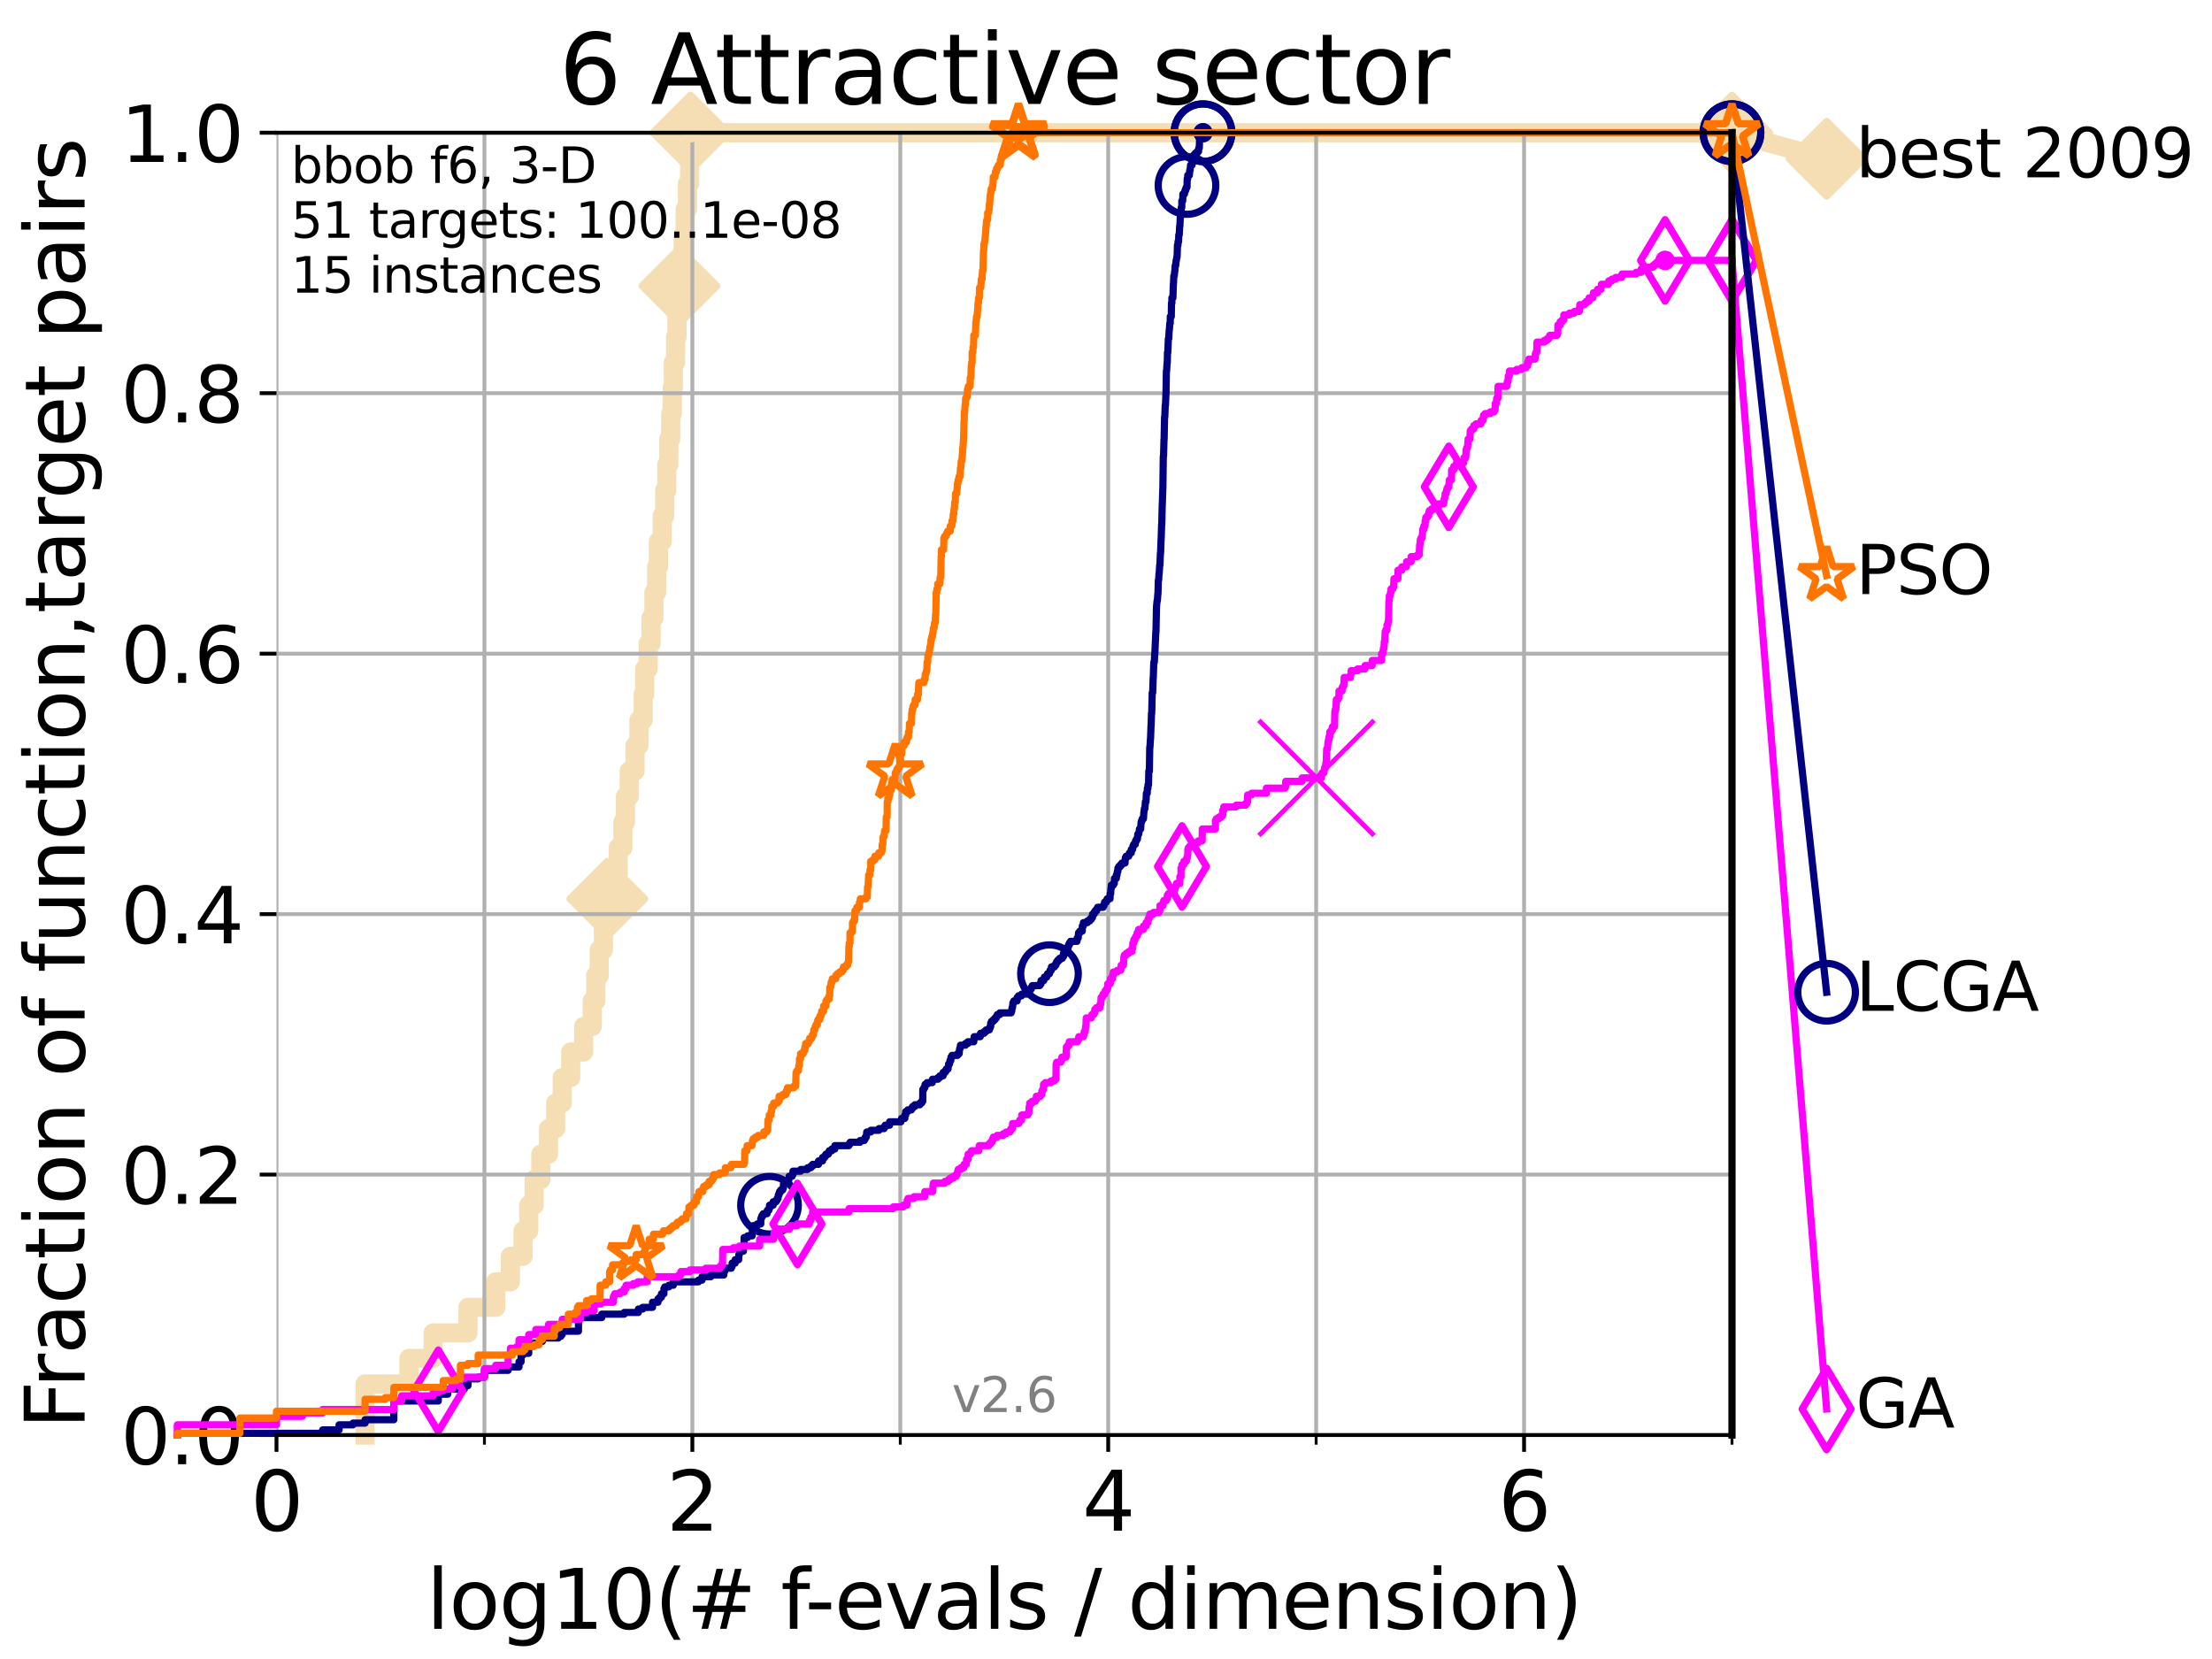 <?xml version="1.0" encoding="utf-8" standalone="no"?>
<!DOCTYPE svg PUBLIC "-//W3C//DTD SVG 1.1//EN"
  "http://www.w3.org/Graphics/SVG/1.1/DTD/svg11.dtd">
<svg xmlns:xlink="http://www.w3.org/1999/xlink" width="460.8pt" height="345.6pt" viewBox="0 0 460.8 345.6" xmlns="http://www.w3.org/2000/svg" version="1.1">
 <defs>
  <style type="text/css">*{stroke-linejoin: round; stroke-linecap: butt}</style>
 </defs>
 <g id="figure_1">
  <g id="patch_1">
   <path d="M 0 345.6 
L 460.8 345.6 
L 460.8 0 
L 0 0 
z
" style="fill: #ffffff"/>
  </g>
  <g id="axes_1">
   <g id="patch_2">
    <path d="M 57.6 298.944 
L 360.806 298.944 
L 360.806 27.648 
L 57.6 27.648 
z
" style="fill: #ffffff"/>
   </g>
   <g id="line2d_1">
    <path d="M 76.051 298.944 
L 76.051 288.305 
L 85.184 288.305 
L 85.184 282.985 
L 90.231 282.985 
L 90.231 277.666 
L 97.485 277.666 
L 97.485 272.346 
L 103.27 272.346 
L 103.27 267.027 
L 106.327 267.027 
L 106.327 261.707 
L 108.956 261.707 
L 108.956 256.388 
L 110.145 256.388 
L 110.145 251.068 
L 111.262 251.068 
L 111.262 245.749 
L 112.657 245.749 
L 112.657 240.429 
L 114.265 240.429 
L 114.265 235.11 
L 115.747 235.11 
L 115.747 229.79 
L 117.121 229.79 
L 117.121 224.471 
L 118.89 224.471 
L 118.89 219.151 
L 121.582 219.151 
L 121.582 213.832 
L 123.375 213.832 
L 123.375 208.512 
L 124.12 208.512 
L 124.12 203.192 
L 124.837 203.192 
L 124.837 197.873 
L 125.696 197.873 
L 125.696 192.553 
L 126.517 192.553 
L 126.517 187.234 
L 127.761 187.234 
L 127.761 181.914 
L 128.786 181.914 
L 128.786 176.595 
L 129.759 176.595 
L 129.759 171.275 
L 130.292 171.275 
L 130.292 165.956 
L 131.065 165.956 
L 131.065 160.636 
L 132.287 160.636 
L 132.287 155.317 
L 133.098 155.317 
L 133.098 149.997 
L 133.983 149.997 
L 133.983 144.678 
L 134.305 144.678 
L 134.305 139.358 
L 135.034 139.358 
L 135.034 134.039 
L 135.638 134.039 
L 135.638 128.719 
L 136.223 128.719 
L 136.223 123.4 
L 136.79 123.4 
L 136.79 118.08 
L 137.159 118.08 
L 137.159 112.76 
L 137.963 112.76 
L 137.963 107.441 
L 138.481 107.441 
L 138.481 102.121 
L 138.902 102.121 
L 138.902 96.802 
L 139.314 96.802 
L 139.314 91.482 
L 139.717 91.482 
L 139.717 86.163 
L 140.033 86.163 
L 140.033 80.843 
L 140.266 80.843 
L 140.266 75.524 
L 140.725 75.524 
L 140.725 70.204 
L 141.025 70.204 
L 141.025 64.885 
L 141.538 64.885 
L 141.538 59.565 
L 141.897 59.565 
L 141.897 54.246 
L 142.318 54.246 
L 142.318 48.926 
L 142.73 48.926 
L 142.73 43.607 
L 143.199 43.607 
L 143.199 38.287 
L 143.657 38.287 
L 143.657 32.968 
L 143.85 32.968 
L 143.85 27.648 
L 360.806 27.648 
" style="fill: none; stroke: #f5deb3; stroke-width: 4; stroke-linecap: square"/>
   </g>
   <g id="line2d_2">
    <defs>
     <path id="m39760e8a67" d="M 0 7.778 
L 7.778 0 
L 0 -7.778 
L -7.778 0 
z
" style="stroke: #f5deb3; stroke-width: 1.5; stroke-linejoin: miter"/>
    </defs>
    <g>
     <use xlink:href="#m39760e8a67" x="126.517" y="187.234" style="fill: #f5deb3; stroke: #f5deb3; stroke-width: 1.5; stroke-linejoin: miter"/>
     <use xlink:href="#m39760e8a67" x="141.538" y="59.565" style="fill: #f5deb3; stroke: #f5deb3; stroke-width: 1.5; stroke-linejoin: miter"/>
     <use xlink:href="#m39760e8a67" x="143.85" y="27.648" style="fill: #f5deb3; stroke: #f5deb3; stroke-width: 1.5; stroke-linejoin: miter"/>
     <use xlink:href="#m39760e8a67" x="143.85" y="27.648" style="fill: #f5deb3; stroke: #f5deb3; stroke-width: 1.5; stroke-linejoin: miter"/>
     <use xlink:href="#m39760e8a67" x="360.806" y="27.648" style="fill: #f5deb3; stroke: #f5deb3; stroke-width: 1.5; stroke-linejoin: miter"/>
    </g>
   </g>
   <g id="line2d_3">
    <path style="fill: none; stroke: #f5deb3; stroke-width: 4; stroke-linecap: square"/>
    <g/>
   </g>
   <g id="line2d_4">
    <path d="M 360.806 27.648 
L 380.515 33.074 
" style="fill: none; stroke: #f5deb3; stroke-width: 4; stroke-linecap: square"/>
    <g>
     <use xlink:href="#m39760e8a67" x="360.806" y="27.648" style="fill: #f5deb3; stroke: #f5deb3; stroke-width: 1.5; stroke-linejoin: miter"/>
     <use xlink:href="#m39760e8a67" x="380.515" y="33.074" style="fill: #f5deb3; stroke: #f5deb3; stroke-width: 1.5; stroke-linejoin: miter"/>
    </g>
   </g>
   <g id="matplotlib.axis_1">
    <g id="xtick_1">
     <g id="line2d_5">
      <path d="M 57.6 298.944 
L 57.6 27.648 
" clip-path="url(#pf39dca9270)" style="fill: none; stroke: #b0b0b0; stroke-width: 0.8; stroke-linecap: square"/>
     </g>
     <g id="line2d_6">
      <defs>
       <path id="me3f38805ab" d="M 0 0 
L 0 3.5 
" style="stroke: #000000; stroke-width: 0.8"/>
      </defs>
      <g>
       <use xlink:href="#me3f38805ab" x="57.6" y="298.944" style="stroke: #000000; stroke-width: 0.8"/>
      </g>
     </g>
     <g id="text_1">
      <!-- 0 -->
      <g transform="translate(52.192 318.861)scale(0.17 -0.17)">
       <defs>
        <path id="DejaVuSans-30" d="M 2034 4250 
Q 1547 4250 1301 3770 
Q 1056 3291 1056 2328 
Q 1056 1369 1301 889 
Q 1547 409 2034 409 
Q 2525 409 2770 889 
Q 3016 1369 3016 2328 
Q 3016 3291 2770 3770 
Q 2525 4250 2034 4250 
z
M 2034 4750 
Q 2819 4750 3233 4129 
Q 3647 3509 3647 2328 
Q 3647 1150 3233 529 
Q 2819 -91 2034 -91 
Q 1250 -91 836 529 
Q 422 1150 422 2328 
Q 422 3509 836 4129 
Q 1250 4750 2034 4750 
z
" transform="scale(0.016)"/>
       </defs>
       <use xlink:href="#DejaVuSans-30"/>
      </g>
     </g>
    </g>
    <g id="xtick_2">
     <g id="line2d_7">
      <path d="M 144.23 298.944 
L 144.23 27.648 
" clip-path="url(#pf39dca9270)" style="fill: none; stroke: #b0b0b0; stroke-width: 0.8; stroke-linecap: square"/>
     </g>
     <g id="line2d_8">
      <g>
       <use xlink:href="#me3f38805ab" x="144.23" y="298.944" style="stroke: #000000; stroke-width: 0.8"/>
      </g>
     </g>
     <g id="text_2">
      <!-- 2 -->
      <g transform="translate(138.822 318.861)scale(0.17 -0.17)">
       <defs>
        <path id="DejaVuSans-32" d="M 1228 531 
L 3431 531 
L 3431 0 
L 469 0 
L 469 531 
Q 828 903 1448 1529 
Q 2069 2156 2228 2338 
Q 2531 2678 2651 2914 
Q 2772 3150 2772 3378 
Q 2772 3750 2511 3984 
Q 2250 4219 1831 4219 
Q 1534 4219 1204 4116 
Q 875 4013 500 3803 
L 500 4441 
Q 881 4594 1212 4672 
Q 1544 4750 1819 4750 
Q 2544 4750 2975 4387 
Q 3406 4025 3406 3419 
Q 3406 3131 3298 2873 
Q 3191 2616 2906 2266 
Q 2828 2175 2409 1742 
Q 1991 1309 1228 531 
z
" transform="scale(0.016)"/>
       </defs>
       <use xlink:href="#DejaVuSans-32"/>
      </g>
     </g>
    </g>
    <g id="xtick_3">
     <g id="line2d_9">
      <path d="M 230.861 298.944 
L 230.861 27.648 
" clip-path="url(#pf39dca9270)" style="fill: none; stroke: #b0b0b0; stroke-width: 0.8; stroke-linecap: square"/>
     </g>
     <g id="line2d_10">
      <g>
       <use xlink:href="#me3f38805ab" x="230.861" y="298.944" style="stroke: #000000; stroke-width: 0.8"/>
      </g>
     </g>
     <g id="text_3">
      <!-- 4 -->
      <g transform="translate(225.453 318.861)scale(0.17 -0.17)">
       <defs>
        <path id="DejaVuSans-34" d="M 2419 4116 
L 825 1625 
L 2419 1625 
L 2419 4116 
z
M 2253 4666 
L 3047 4666 
L 3047 1625 
L 3713 1625 
L 3713 1100 
L 3047 1100 
L 3047 0 
L 2419 0 
L 2419 1100 
L 313 1100 
L 313 1709 
L 2253 4666 
z
" transform="scale(0.016)"/>
       </defs>
       <use xlink:href="#DejaVuSans-34"/>
      </g>
     </g>
    </g>
    <g id="xtick_4">
     <g id="line2d_11">
      <path d="M 317.491 298.944 
L 317.491 27.648 
" clip-path="url(#pf39dca9270)" style="fill: none; stroke: #b0b0b0; stroke-width: 0.8; stroke-linecap: square"/>
     </g>
     <g id="line2d_12">
      <g>
       <use xlink:href="#me3f38805ab" x="317.491" y="298.944" style="stroke: #000000; stroke-width: 0.8"/>
      </g>
     </g>
     <g id="text_4">
      <!-- 6 -->
      <g transform="translate(312.083 318.861)scale(0.17 -0.17)">
       <defs>
        <path id="DejaVuSans-36" d="M 2113 2584 
Q 1688 2584 1439 2293 
Q 1191 2003 1191 1497 
Q 1191 994 1439 701 
Q 1688 409 2113 409 
Q 2538 409 2786 701 
Q 3034 994 3034 1497 
Q 3034 2003 2786 2293 
Q 2538 2584 2113 2584 
z
M 3366 4563 
L 3366 3988 
Q 3128 4100 2886 4159 
Q 2644 4219 2406 4219 
Q 1781 4219 1451 3797 
Q 1122 3375 1075 2522 
Q 1259 2794 1537 2939 
Q 1816 3084 2150 3084 
Q 2853 3084 3261 2657 
Q 3669 2231 3669 1497 
Q 3669 778 3244 343 
Q 2819 -91 2113 -91 
Q 1303 -91 875 529 
Q 447 1150 447 2328 
Q 447 3434 972 4092 
Q 1497 4750 2381 4750 
Q 2619 4750 2861 4703 
Q 3103 4656 3366 4563 
z
" transform="scale(0.016)"/>
       </defs>
       <use xlink:href="#DejaVuSans-36"/>
      </g>
     </g>
    </g>
    <g id="xtick_5">
     <g id="line2d_13">
      <path d="M 100.915 298.944 
L 100.915 27.648 
" clip-path="url(#pf39dca9270)" style="fill: none; stroke: #b0b0b0; stroke-width: 0.8; stroke-linecap: square"/>
     </g>
     <g id="line2d_14">
      <defs>
       <path id="md2773db867" d="M 0 0 
L 0 2 
" style="stroke: #000000; stroke-width: 0.6"/>
      </defs>
      <g>
       <use xlink:href="#md2773db867" x="100.915" y="298.944" style="stroke: #000000; stroke-width: 0.6"/>
      </g>
     </g>
    </g>
    <g id="xtick_6">
     <g id="line2d_15">
      <path d="M 187.546 298.944 
L 187.546 27.648 
" clip-path="url(#pf39dca9270)" style="fill: none; stroke: #b0b0b0; stroke-width: 0.8; stroke-linecap: square"/>
     </g>
     <g id="line2d_16">
      <g>
       <use xlink:href="#md2773db867" x="187.546" y="298.944" style="stroke: #000000; stroke-width: 0.6"/>
      </g>
     </g>
    </g>
    <g id="xtick_7">
     <g id="line2d_17">
      <path d="M 274.176 298.944 
L 274.176 27.648 
" clip-path="url(#pf39dca9270)" style="fill: none; stroke: #b0b0b0; stroke-width: 0.8; stroke-linecap: square"/>
     </g>
     <g id="line2d_18">
      <g>
       <use xlink:href="#md2773db867" x="274.176" y="298.944" style="stroke: #000000; stroke-width: 0.6"/>
      </g>
     </g>
    </g>
    <g id="xtick_8">
     <g id="line2d_19">
      <path d="M 360.806 298.944 
L 360.806 27.648 
" clip-path="url(#pf39dca9270)" style="fill: none; stroke: #b0b0b0; stroke-width: 0.8; stroke-linecap: square"/>
     </g>
     <g id="line2d_20">
      <g>
       <use xlink:href="#md2773db867" x="360.806" y="298.944" style="stroke: #000000; stroke-width: 0.6"/>
      </g>
     </g>
    </g>
    <g id="text_5">
     <!-- log10(# f-evals / dimension) -->
     <g transform="translate(88.823 339.314)scale(0.17 -0.17)">
      <defs>
       <path id="DejaVuSans-6c" d="M 603 4863 
L 1178 4863 
L 1178 0 
L 603 0 
L 603 4863 
z
" transform="scale(0.016)"/>
       <path id="DejaVuSans-6f" d="M 1959 3097 
Q 1497 3097 1228 2736 
Q 959 2375 959 1747 
Q 959 1119 1226 758 
Q 1494 397 1959 397 
Q 2419 397 2687 759 
Q 2956 1122 2956 1747 
Q 2956 2369 2687 2733 
Q 2419 3097 1959 3097 
z
M 1959 3584 
Q 2709 3584 3137 3096 
Q 3566 2609 3566 1747 
Q 3566 888 3137 398 
Q 2709 -91 1959 -91 
Q 1206 -91 779 398 
Q 353 888 353 1747 
Q 353 2609 779 3096 
Q 1206 3584 1959 3584 
z
" transform="scale(0.016)"/>
       <path id="DejaVuSans-67" d="M 2906 1791 
Q 2906 2416 2648 2759 
Q 2391 3103 1925 3103 
Q 1463 3103 1205 2759 
Q 947 2416 947 1791 
Q 947 1169 1205 825 
Q 1463 481 1925 481 
Q 2391 481 2648 825 
Q 2906 1169 2906 1791 
z
M 3481 434 
Q 3481 -459 3084 -895 
Q 2688 -1331 1869 -1331 
Q 1566 -1331 1297 -1286 
Q 1028 -1241 775 -1147 
L 775 -588 
Q 1028 -725 1275 -790 
Q 1522 -856 1778 -856 
Q 2344 -856 2625 -561 
Q 2906 -266 2906 331 
L 2906 616 
Q 2728 306 2450 153 
Q 2172 0 1784 0 
Q 1141 0 747 490 
Q 353 981 353 1791 
Q 353 2603 747 3093 
Q 1141 3584 1784 3584 
Q 2172 3584 2450 3431 
Q 2728 3278 2906 2969 
L 2906 3500 
L 3481 3500 
L 3481 434 
z
" transform="scale(0.016)"/>
       <path id="DejaVuSans-31" d="M 794 531 
L 1825 531 
L 1825 4091 
L 703 3866 
L 703 4441 
L 1819 4666 
L 2450 4666 
L 2450 531 
L 3481 531 
L 3481 0 
L 794 0 
L 794 531 
z
" transform="scale(0.016)"/>
       <path id="DejaVuSans-28" d="M 1984 4856 
Q 1566 4138 1362 3434 
Q 1159 2731 1159 2009 
Q 1159 1288 1364 580 
Q 1569 -128 1984 -844 
L 1484 -844 
Q 1016 -109 783 600 
Q 550 1309 550 2009 
Q 550 2706 781 3412 
Q 1013 4119 1484 4856 
L 1984 4856 
z
" transform="scale(0.016)"/>
       <path id="DejaVuSans-23" d="M 3272 2816 
L 2363 2816 
L 2100 1772 
L 3016 1772 
L 3272 2816 
z
M 2803 4594 
L 2478 3297 
L 3391 3297 
L 3719 4594 
L 4219 4594 
L 3897 3297 
L 4872 3297 
L 4872 2816 
L 3775 2816 
L 3519 1772 
L 4513 1772 
L 4513 1294 
L 3397 1294 
L 3072 0 
L 2572 0 
L 2894 1294 
L 1978 1294 
L 1656 0 
L 1153 0 
L 1478 1294 
L 494 1294 
L 494 1772 
L 1594 1772 
L 1856 2816 
L 850 2816 
L 850 3297 
L 1978 3297 
L 2297 4594 
L 2803 4594 
z
" transform="scale(0.016)"/>
       <path id="DejaVuSans-20" transform="scale(0.016)"/>
       <path id="DejaVuSans-66" d="M 2375 4863 
L 2375 4384 
L 1825 4384 
Q 1516 4384 1395 4259 
Q 1275 4134 1275 3809 
L 1275 3500 
L 2222 3500 
L 2222 3053 
L 1275 3053 
L 1275 0 
L 697 0 
L 697 3053 
L 147 3053 
L 147 3500 
L 697 3500 
L 697 3744 
Q 697 4328 969 4595 
Q 1241 4863 1831 4863 
L 2375 4863 
z
" transform="scale(0.016)"/>
       <path id="DejaVuSans-2d" d="M 313 2009 
L 1997 2009 
L 1997 1497 
L 313 1497 
L 313 2009 
z
" transform="scale(0.016)"/>
       <path id="DejaVuSans-65" d="M 3597 1894 
L 3597 1613 
L 953 1613 
Q 991 1019 1311 708 
Q 1631 397 2203 397 
Q 2534 397 2845 478 
Q 3156 559 3463 722 
L 3463 178 
Q 3153 47 2828 -22 
Q 2503 -91 2169 -91 
Q 1331 -91 842 396 
Q 353 884 353 1716 
Q 353 2575 817 3079 
Q 1281 3584 2069 3584 
Q 2775 3584 3186 3129 
Q 3597 2675 3597 1894 
z
M 3022 2063 
Q 3016 2534 2758 2815 
Q 2500 3097 2075 3097 
Q 1594 3097 1305 2825 
Q 1016 2553 972 2059 
L 3022 2063 
z
" transform="scale(0.016)"/>
       <path id="DejaVuSans-76" d="M 191 3500 
L 800 3500 
L 1894 563 
L 2988 3500 
L 3597 3500 
L 2284 0 
L 1503 0 
L 191 3500 
z
" transform="scale(0.016)"/>
       <path id="DejaVuSans-61" d="M 2194 1759 
Q 1497 1759 1228 1600 
Q 959 1441 959 1056 
Q 959 750 1161 570 
Q 1363 391 1709 391 
Q 2188 391 2477 730 
Q 2766 1069 2766 1631 
L 2766 1759 
L 2194 1759 
z
M 3341 1997 
L 3341 0 
L 2766 0 
L 2766 531 
Q 2569 213 2275 61 
Q 1981 -91 1556 -91 
Q 1019 -91 701 211 
Q 384 513 384 1019 
Q 384 1609 779 1909 
Q 1175 2209 1959 2209 
L 2766 2209 
L 2766 2266 
Q 2766 2663 2505 2880 
Q 2244 3097 1772 3097 
Q 1472 3097 1187 3025 
Q 903 2953 641 2809 
L 641 3341 
Q 956 3463 1253 3523 
Q 1550 3584 1831 3584 
Q 2591 3584 2966 3190 
Q 3341 2797 3341 1997 
z
" transform="scale(0.016)"/>
       <path id="DejaVuSans-73" d="M 2834 3397 
L 2834 2853 
Q 2591 2978 2328 3040 
Q 2066 3103 1784 3103 
Q 1356 3103 1142 2972 
Q 928 2841 928 2578 
Q 928 2378 1081 2264 
Q 1234 2150 1697 2047 
L 1894 2003 
Q 2506 1872 2764 1633 
Q 3022 1394 3022 966 
Q 3022 478 2636 193 
Q 2250 -91 1575 -91 
Q 1294 -91 989 -36 
Q 684 19 347 128 
L 347 722 
Q 666 556 975 473 
Q 1284 391 1588 391 
Q 1994 391 2212 530 
Q 2431 669 2431 922 
Q 2431 1156 2273 1281 
Q 2116 1406 1581 1522 
L 1381 1569 
Q 847 1681 609 1914 
Q 372 2147 372 2553 
Q 372 3047 722 3315 
Q 1072 3584 1716 3584 
Q 2034 3584 2315 3537 
Q 2597 3491 2834 3397 
z
" transform="scale(0.016)"/>
       <path id="DejaVuSans-2f" d="M 1625 4666 
L 2156 4666 
L 531 -594 
L 0 -594 
L 1625 4666 
z
" transform="scale(0.016)"/>
       <path id="DejaVuSans-64" d="M 2906 2969 
L 2906 4863 
L 3481 4863 
L 3481 0 
L 2906 0 
L 2906 525 
Q 2725 213 2448 61 
Q 2172 -91 1784 -91 
Q 1150 -91 751 415 
Q 353 922 353 1747 
Q 353 2572 751 3078 
Q 1150 3584 1784 3584 
Q 2172 3584 2448 3432 
Q 2725 3281 2906 2969 
z
M 947 1747 
Q 947 1113 1208 752 
Q 1469 391 1925 391 
Q 2381 391 2643 752 
Q 2906 1113 2906 1747 
Q 2906 2381 2643 2742 
Q 2381 3103 1925 3103 
Q 1469 3103 1208 2742 
Q 947 2381 947 1747 
z
" transform="scale(0.016)"/>
       <path id="DejaVuSans-69" d="M 603 3500 
L 1178 3500 
L 1178 0 
L 603 0 
L 603 3500 
z
M 603 4863 
L 1178 4863 
L 1178 4134 
L 603 4134 
L 603 4863 
z
" transform="scale(0.016)"/>
       <path id="DejaVuSans-6d" d="M 3328 2828 
Q 3544 3216 3844 3400 
Q 4144 3584 4550 3584 
Q 5097 3584 5394 3201 
Q 5691 2819 5691 2113 
L 5691 0 
L 5113 0 
L 5113 2094 
Q 5113 2597 4934 2840 
Q 4756 3084 4391 3084 
Q 3944 3084 3684 2787 
Q 3425 2491 3425 1978 
L 3425 0 
L 2847 0 
L 2847 2094 
Q 2847 2600 2669 2842 
Q 2491 3084 2119 3084 
Q 1678 3084 1418 2786 
Q 1159 2488 1159 1978 
L 1159 0 
L 581 0 
L 581 3500 
L 1159 3500 
L 1159 2956 
Q 1356 3278 1631 3431 
Q 1906 3584 2284 3584 
Q 2666 3584 2933 3390 
Q 3200 3197 3328 2828 
z
" transform="scale(0.016)"/>
       <path id="DejaVuSans-6e" d="M 3513 2113 
L 3513 0 
L 2938 0 
L 2938 2094 
Q 2938 2591 2744 2837 
Q 2550 3084 2163 3084 
Q 1697 3084 1428 2787 
Q 1159 2491 1159 1978 
L 1159 0 
L 581 0 
L 581 3500 
L 1159 3500 
L 1159 2956 
Q 1366 3272 1645 3428 
Q 1925 3584 2291 3584 
Q 2894 3584 3203 3211 
Q 3513 2838 3513 2113 
z
" transform="scale(0.016)"/>
       <path id="DejaVuSans-29" d="M 513 4856 
L 1013 4856 
Q 1481 4119 1714 3412 
Q 1947 2706 1947 2009 
Q 1947 1309 1714 600 
Q 1481 -109 1013 -844 
L 513 -844 
Q 928 -128 1133 580 
Q 1338 1288 1338 2009 
Q 1338 2731 1133 3434 
Q 928 4138 513 4856 
z
" transform="scale(0.016)"/>
      </defs>
      <use xlink:href="#DejaVuSans-6c"/>
      <use xlink:href="#DejaVuSans-6f" x="27.783"/>
      <use xlink:href="#DejaVuSans-67" x="88.965"/>
      <use xlink:href="#DejaVuSans-31" x="152.441"/>
      <use xlink:href="#DejaVuSans-30" x="216.064"/>
      <use xlink:href="#DejaVuSans-28" x="279.688"/>
      <use xlink:href="#DejaVuSans-23" x="318.701"/>
      <use xlink:href="#DejaVuSans-20" x="402.49"/>
      <use xlink:href="#DejaVuSans-66" x="434.277"/>
      <use xlink:href="#DejaVuSans-2d" x="463.982"/>
      <use xlink:href="#DejaVuSans-65" x="500.066"/>
      <use xlink:href="#DejaVuSans-76" x="561.59"/>
      <use xlink:href="#DejaVuSans-61" x="620.77"/>
      <use xlink:href="#DejaVuSans-6c" x="682.049"/>
      <use xlink:href="#DejaVuSans-73" x="709.832"/>
      <use xlink:href="#DejaVuSans-20" x="761.932"/>
      <use xlink:href="#DejaVuSans-2f" x="793.719"/>
      <use xlink:href="#DejaVuSans-20" x="827.41"/>
      <use xlink:href="#DejaVuSans-64" x="859.197"/>
      <use xlink:href="#DejaVuSans-69" x="922.674"/>
      <use xlink:href="#DejaVuSans-6d" x="950.457"/>
      <use xlink:href="#DejaVuSans-65" x="1047.869"/>
      <use xlink:href="#DejaVuSans-6e" x="1109.393"/>
      <use xlink:href="#DejaVuSans-73" x="1172.771"/>
      <use xlink:href="#DejaVuSans-69" x="1224.871"/>
      <use xlink:href="#DejaVuSans-6f" x="1252.654"/>
      <use xlink:href="#DejaVuSans-6e" x="1313.836"/>
      <use xlink:href="#DejaVuSans-29" x="1377.215"/>
     </g>
    </g>
   </g>
   <g id="matplotlib.axis_2">
    <g id="ytick_1">
     <g id="line2d_21">
      <path d="M 57.6 298.944 
L 360.806 298.944 
" clip-path="url(#pf39dca9270)" style="fill: none; stroke: #b0b0b0; stroke-width: 0.8; stroke-linecap: square"/>
     </g>
     <g id="line2d_22">
      <defs>
       <path id="m1657df50bf" d="M 0 0 
L -3.5 0 
" style="stroke: #000000; stroke-width: 0.8"/>
      </defs>
      <g>
       <use xlink:href="#m1657df50bf" x="57.6" y="298.944" style="stroke: #000000; stroke-width: 0.8"/>
      </g>
     </g>
     <g id="text_6">
      <!-- 0.0 -->
      <g transform="translate(25.155 305.023)scale(0.16 -0.16)">
       <defs>
        <path id="DejaVuSans-2e" d="M 684 794 
L 1344 794 
L 1344 0 
L 684 0 
L 684 794 
z
" transform="scale(0.016)"/>
       </defs>
       <use xlink:href="#DejaVuSans-30"/>
       <use xlink:href="#DejaVuSans-2e" x="63.623"/>
       <use xlink:href="#DejaVuSans-30" x="95.41"/>
      </g>
     </g>
    </g>
    <g id="ytick_2">
     <g id="line2d_23">
      <path d="M 57.6 244.685 
L 360.806 244.685 
" clip-path="url(#pf39dca9270)" style="fill: none; stroke: #b0b0b0; stroke-width: 0.8; stroke-linecap: square"/>
     </g>
     <g id="line2d_24">
      <g>
       <use xlink:href="#m1657df50bf" x="57.6" y="244.685" style="stroke: #000000; stroke-width: 0.8"/>
      </g>
     </g>
     <g id="text_7">
      <!-- 0.2 -->
      <g transform="translate(25.155 250.764)scale(0.16 -0.16)">
       <use xlink:href="#DejaVuSans-30"/>
       <use xlink:href="#DejaVuSans-2e" x="63.623"/>
       <use xlink:href="#DejaVuSans-32" x="95.41"/>
      </g>
     </g>
    </g>
    <g id="ytick_3">
     <g id="line2d_25">
      <path d="M 57.6 190.426 
L 360.806 190.426 
" clip-path="url(#pf39dca9270)" style="fill: none; stroke: #b0b0b0; stroke-width: 0.8; stroke-linecap: square"/>
     </g>
     <g id="line2d_26">
      <g>
       <use xlink:href="#m1657df50bf" x="57.6" y="190.426" style="stroke: #000000; stroke-width: 0.8"/>
      </g>
     </g>
     <g id="text_8">
      <!-- 0.4 -->
      <g transform="translate(25.155 196.504)scale(0.16 -0.16)">
       <use xlink:href="#DejaVuSans-30"/>
       <use xlink:href="#DejaVuSans-2e" x="63.623"/>
       <use xlink:href="#DejaVuSans-34" x="95.41"/>
      </g>
     </g>
    </g>
    <g id="ytick_4">
     <g id="line2d_27">
      <path d="M 57.6 136.166 
L 360.806 136.166 
" clip-path="url(#pf39dca9270)" style="fill: none; stroke: #b0b0b0; stroke-width: 0.8; stroke-linecap: square"/>
     </g>
     <g id="line2d_28">
      <g>
       <use xlink:href="#m1657df50bf" x="57.6" y="136.166" style="stroke: #000000; stroke-width: 0.8"/>
      </g>
     </g>
     <g id="text_9">
      <!-- 0.6 -->
      <g transform="translate(25.155 142.245)scale(0.16 -0.16)">
       <use xlink:href="#DejaVuSans-30"/>
       <use xlink:href="#DejaVuSans-2e" x="63.623"/>
       <use xlink:href="#DejaVuSans-36" x="95.41"/>
      </g>
     </g>
    </g>
    <g id="ytick_5">
     <g id="line2d_29">
      <path d="M 57.6 81.907 
L 360.806 81.907 
" clip-path="url(#pf39dca9270)" style="fill: none; stroke: #b0b0b0; stroke-width: 0.8; stroke-linecap: square"/>
     </g>
     <g id="line2d_30">
      <g>
       <use xlink:href="#m1657df50bf" x="57.6" y="81.907" style="stroke: #000000; stroke-width: 0.8"/>
      </g>
     </g>
     <g id="text_10">
      <!-- 0.8 -->
      <g transform="translate(25.155 87.986)scale(0.16 -0.16)">
       <defs>
        <path id="DejaVuSans-38" d="M 2034 2216 
Q 1584 2216 1326 1975 
Q 1069 1734 1069 1313 
Q 1069 891 1326 650 
Q 1584 409 2034 409 
Q 2484 409 2743 651 
Q 3003 894 3003 1313 
Q 3003 1734 2745 1975 
Q 2488 2216 2034 2216 
z
M 1403 2484 
Q 997 2584 770 2862 
Q 544 3141 544 3541 
Q 544 4100 942 4425 
Q 1341 4750 2034 4750 
Q 2731 4750 3128 4425 
Q 3525 4100 3525 3541 
Q 3525 3141 3298 2862 
Q 3072 2584 2669 2484 
Q 3125 2378 3379 2068 
Q 3634 1759 3634 1313 
Q 3634 634 3220 271 
Q 2806 -91 2034 -91 
Q 1263 -91 848 271 
Q 434 634 434 1313 
Q 434 1759 690 2068 
Q 947 2378 1403 2484 
z
M 1172 3481 
Q 1172 3119 1398 2916 
Q 1625 2713 2034 2713 
Q 2441 2713 2670 2916 
Q 2900 3119 2900 3481 
Q 2900 3844 2670 4047 
Q 2441 4250 2034 4250 
Q 1625 4250 1398 4047 
Q 1172 3844 1172 3481 
z
" transform="scale(0.016)"/>
       </defs>
       <use xlink:href="#DejaVuSans-30"/>
       <use xlink:href="#DejaVuSans-2e" x="63.623"/>
       <use xlink:href="#DejaVuSans-38" x="95.41"/>
      </g>
     </g>
    </g>
    <g id="ytick_6">
     <g id="line2d_31">
      <path d="M 57.6 27.648 
L 360.806 27.648 
" clip-path="url(#pf39dca9270)" style="fill: none; stroke: #b0b0b0; stroke-width: 0.8; stroke-linecap: square"/>
     </g>
     <g id="line2d_32">
      <g>
       <use xlink:href="#m1657df50bf" x="57.6" y="27.648" style="stroke: #000000; stroke-width: 0.8"/>
      </g>
     </g>
     <g id="text_11">
      <!-- 1.0 -->
      <g transform="translate(25.155 33.727)scale(0.16 -0.16)">
       <use xlink:href="#DejaVuSans-31"/>
       <use xlink:href="#DejaVuSans-2e" x="63.623"/>
       <use xlink:href="#DejaVuSans-30" x="95.41"/>
      </g>
     </g>
    </g>
    <g id="text_12">
     <!-- Fraction of function,target pairs -->
     <g transform="translate(17.62 297.681)rotate(-90)scale(0.17 -0.17)">
      <defs>
       <path id="DejaVuSans-46" d="M 628 4666 
L 3309 4666 
L 3309 4134 
L 1259 4134 
L 1259 2759 
L 3109 2759 
L 3109 2228 
L 1259 2228 
L 1259 0 
L 628 0 
L 628 4666 
z
" transform="scale(0.016)"/>
       <path id="DejaVuSans-72" d="M 2631 2963 
Q 2534 3019 2420 3045 
Q 2306 3072 2169 3072 
Q 1681 3072 1420 2755 
Q 1159 2438 1159 1844 
L 1159 0 
L 581 0 
L 581 3500 
L 1159 3500 
L 1159 2956 
Q 1341 3275 1631 3429 
Q 1922 3584 2338 3584 
Q 2397 3584 2469 3576 
Q 2541 3569 2628 3553 
L 2631 2963 
z
" transform="scale(0.016)"/>
       <path id="DejaVuSans-63" d="M 3122 3366 
L 3122 2828 
Q 2878 2963 2633 3030 
Q 2388 3097 2138 3097 
Q 1578 3097 1268 2742 
Q 959 2388 959 1747 
Q 959 1106 1268 751 
Q 1578 397 2138 397 
Q 2388 397 2633 464 
Q 2878 531 3122 666 
L 3122 134 
Q 2881 22 2623 -34 
Q 2366 -91 2075 -91 
Q 1284 -91 818 406 
Q 353 903 353 1747 
Q 353 2603 823 3093 
Q 1294 3584 2113 3584 
Q 2378 3584 2631 3529 
Q 2884 3475 3122 3366 
z
" transform="scale(0.016)"/>
       <path id="DejaVuSans-74" d="M 1172 4494 
L 1172 3500 
L 2356 3500 
L 2356 3053 
L 1172 3053 
L 1172 1153 
Q 1172 725 1289 603 
Q 1406 481 1766 481 
L 2356 481 
L 2356 0 
L 1766 0 
Q 1100 0 847 248 
Q 594 497 594 1153 
L 594 3053 
L 172 3053 
L 172 3500 
L 594 3500 
L 594 4494 
L 1172 4494 
z
" transform="scale(0.016)"/>
       <path id="DejaVuSans-75" d="M 544 1381 
L 544 3500 
L 1119 3500 
L 1119 1403 
Q 1119 906 1312 657 
Q 1506 409 1894 409 
Q 2359 409 2629 706 
Q 2900 1003 2900 1516 
L 2900 3500 
L 3475 3500 
L 3475 0 
L 2900 0 
L 2900 538 
Q 2691 219 2414 64 
Q 2138 -91 1772 -91 
Q 1169 -91 856 284 
Q 544 659 544 1381 
z
M 1991 3584 
L 1991 3584 
z
" transform="scale(0.016)"/>
       <path id="DejaVuSans-2c" d="M 750 794 
L 1409 794 
L 1409 256 
L 897 -744 
L 494 -744 
L 750 256 
L 750 794 
z
" transform="scale(0.016)"/>
       <path id="DejaVuSans-70" d="M 1159 525 
L 1159 -1331 
L 581 -1331 
L 581 3500 
L 1159 3500 
L 1159 2969 
Q 1341 3281 1617 3432 
Q 1894 3584 2278 3584 
Q 2916 3584 3314 3078 
Q 3713 2572 3713 1747 
Q 3713 922 3314 415 
Q 2916 -91 2278 -91 
Q 1894 -91 1617 61 
Q 1341 213 1159 525 
z
M 3116 1747 
Q 3116 2381 2855 2742 
Q 2594 3103 2138 3103 
Q 1681 3103 1420 2742 
Q 1159 2381 1159 1747 
Q 1159 1113 1420 752 
Q 1681 391 2138 391 
Q 2594 391 2855 752 
Q 3116 1113 3116 1747 
z
" transform="scale(0.016)"/>
      </defs>
      <use xlink:href="#DejaVuSans-46"/>
      <use xlink:href="#DejaVuSans-72" x="50.27"/>
      <use xlink:href="#DejaVuSans-61" x="91.383"/>
      <use xlink:href="#DejaVuSans-63" x="152.662"/>
      <use xlink:href="#DejaVuSans-74" x="207.643"/>
      <use xlink:href="#DejaVuSans-69" x="246.852"/>
      <use xlink:href="#DejaVuSans-6f" x="274.635"/>
      <use xlink:href="#DejaVuSans-6e" x="335.816"/>
      <use xlink:href="#DejaVuSans-20" x="399.195"/>
      <use xlink:href="#DejaVuSans-6f" x="430.982"/>
      <use xlink:href="#DejaVuSans-66" x="492.164"/>
      <use xlink:href="#DejaVuSans-20" x="527.369"/>
      <use xlink:href="#DejaVuSans-66" x="559.156"/>
      <use xlink:href="#DejaVuSans-75" x="594.361"/>
      <use xlink:href="#DejaVuSans-6e" x="657.74"/>
      <use xlink:href="#DejaVuSans-63" x="721.119"/>
      <use xlink:href="#DejaVuSans-74" x="776.1"/>
      <use xlink:href="#DejaVuSans-69" x="815.309"/>
      <use xlink:href="#DejaVuSans-6f" x="843.092"/>
      <use xlink:href="#DejaVuSans-6e" x="904.273"/>
      <use xlink:href="#DejaVuSans-2c" x="967.652"/>
      <use xlink:href="#DejaVuSans-74" x="999.439"/>
      <use xlink:href="#DejaVuSans-61" x="1038.648"/>
      <use xlink:href="#DejaVuSans-72" x="1099.928"/>
      <use xlink:href="#DejaVuSans-67" x="1139.291"/>
      <use xlink:href="#DejaVuSans-65" x="1202.768"/>
      <use xlink:href="#DejaVuSans-74" x="1264.291"/>
      <use xlink:href="#DejaVuSans-20" x="1303.5"/>
      <use xlink:href="#DejaVuSans-70" x="1335.287"/>
      <use xlink:href="#DejaVuSans-61" x="1398.764"/>
      <use xlink:href="#DejaVuSans-69" x="1460.043"/>
      <use xlink:href="#DejaVuSans-72" x="1487.826"/>
      <use xlink:href="#DejaVuSans-73" x="1528.939"/>
     </g>
    </g>
   </g>
   <g id="line2d_33">
    <defs>
     <path id="ma9d76bf4c8" d="M 0 1.5 
C 0.398 1.5 0.779 1.342 1.061 1.061 
C 1.342 0.779 1.5 0.398 1.5 0 
C 1.5 -0.398 1.342 -0.779 1.061 -1.061 
C 0.779 -1.342 0.398 -1.5 0 -1.5 
C -0.398 -1.5 -0.779 -1.342 -1.061 -1.061 
C -1.342 -0.779 -1.5 -0.398 -1.5 0 
C -1.5 0.398 -1.342 0.779 -1.061 1.061 
C -0.779 1.342 -0.398 1.5 0 1.5 
z
" style="stroke: #f5deb3"/>
    </defs>
    <g>
     <use xlink:href="#ma9d76bf4c8" x="143.85" y="27.648" style="fill: #f5deb3; stroke: #f5deb3"/>
     <use xlink:href="#ma9d76bf4c8" x="143.85" y="27.648" style="fill: #f5deb3; stroke: #f5deb3"/>
    </g>
   </g>
   <g id="line2d_34">
    <defs>
     <path id="ma448b5626d" d="M 0 1.5 
C 0.398 1.5 0.779 1.342 1.061 1.061 
C 1.342 0.779 1.5 0.398 1.5 0 
C 1.5 -0.398 1.342 -0.779 1.061 -1.061 
C 0.779 -1.342 0.398 -1.5 0 -1.5 
C -0.398 -1.5 -0.779 -1.342 -1.061 -1.061 
C -1.342 -0.779 -1.5 -0.398 -1.5 0 
C -1.5 0.398 -1.342 0.779 -1.061 1.061 
C -0.779 1.342 -0.398 1.5 0 1.5 
z
" style="stroke: #000080"/>
    </defs>
    <g>
     <use xlink:href="#ma448b5626d" x="250.602" y="27.648" style="fill: #000080; stroke: #000080"/>
     <use xlink:href="#ma448b5626d" x="250.602" y="27.648" style="fill: #000080; stroke: #000080"/>
    </g>
   </g>
   <g id="line2d_35">
    <path d="M 36.933 298.944 
L 36.933 298.589 
L 67.209 298.589 
L 67.209 297.88 
L 70.639 297.88 
L 70.639 296.816 
L 73.539 296.816 
L 73.539 296.462 
L 76.051 296.462 
L 76.051 295.752 
L 82.042 295.752 
L 82.042 291.851 
L 91.306 291.851 
L 91.306 290.433 
L 93.288 290.433 
L 93.288 289.369 
L 96.718 289.369 
L 96.718 288.66 
L 97.485 288.66 
L 97.485 287.241 
L 99.617 287.241 
L 99.617 286.886 
L 100.915 286.886 
L 100.915 285.468 
L 105.851 285.468 
L 105.851 284.759 
L 108.12 284.759 
L 108.12 283.695 
L 108.543 283.695 
L 108.543 282.276 
L 108.956 282.276 
L 108.956 281.922 
L 110.145 281.922 
L 110.145 280.148 
L 111.262 280.148 
L 111.262 279.794 
L 112.318 279.794 
L 112.318 279.439 
L 112.989 279.439 
L 112.989 278.73 
L 116.309 278.73 
L 116.309 278.375 
L 116.854 278.375 
L 116.854 278.021 
L 117.121 278.021 
L 117.121 277.311 
L 120.507 277.311 
L 120.507 274.474 
L 125.357 274.474 
L 125.357 273.765 
L 130.027 273.765 
L 130.027 273.41 
L 132.984 273.41 
L 132.984 272.701 
L 133.875 272.701 
L 133.875 272.346 
L 135.933 272.346 
L 135.933 271.282 
L 137.067 271.282 
L 137.067 270.573 
L 137.431 270.573 
L 137.431 270.219 
L 137.788 270.219 
L 137.788 269.509 
L 138.31 269.509 
L 138.31 268.445 
L 138.481 268.445 
L 138.481 268.091 
L 139.314 268.091 
L 139.314 267.736 
L 140.266 267.736 
L 140.266 267.027 
L 145.503 267.027 
L 145.503 266.672 
L 146.25 266.672 
L 146.25 265.963 
L 148.074 265.963 
L 148.074 265.608 
L 150.783 265.608 
L 150.783 264.899 
L 150.959 264.899 
L 150.959 264.19 
L 152.353 264.19 
L 152.353 263.835 
L 152.515 263.835 
L 152.515 263.126 
L 153.15 263.126 
L 153.15 262.417 
L 153.877 262.417 
L 153.915 261.353 
L 154.027 261.353 
L 154.027 260.643 
L 154.865 260.643 
L 154.9 259.225 
L 155.007 259.225 
L 155.007 257.806 
L 155.735 257.806 
L 155.735 257.452 
L 156.697 257.452 
L 156.761 255.678 
L 156.89 255.678 
L 156.89 255.324 
L 157.734 255.324 
L 157.734 254.969 
L 158.484 254.969 
L 158.484 253.905 
L 158.601 253.905 
L 158.601 253.551 
L 158.746 253.551 
L 158.746 253.196 
L 159.005 253.196 
L 159.005 252.841 
L 159.789 252.841 
L 159.844 252.132 
L 160.169 252.132 
L 160.169 251.778 
L 160.303 251.778 
L 160.303 251.068 
L 161.062 251.068 
L 161.062 250.359 
L 161.667 250.359 
L 161.667 250.004 
L 161.913 250.004 
L 161.913 249.65 
L 162.084 249.65 
L 162.133 248.94 
L 162.277 248.94 
L 162.277 248.586 
L 162.397 248.586 
L 162.397 248.231 
L 162.658 248.231 
L 162.658 247.877 
L 163.054 247.877 
L 163.054 247.522 
L 163.192 247.522 
L 163.237 246.458 
L 163.487 246.458 
L 163.487 246.103 
L 164.281 246.103 
L 164.389 245.039 
L 165.022 245.039 
L 165.022 244.685 
L 165.187 244.685 
L 165.187 243.976 
L 166.804 243.976 
L 166.804 243.621 
L 168.222 243.621 
L 168.222 243.266 
L 168.91 243.266 
L 168.91 242.912 
L 169.294 242.912 
L 169.294 242.557 
L 170.511 242.557 
L 170.511 241.848 
L 171.346 241.848 
L 171.346 241.138 
L 171.8 241.138 
L 171.8 240.784 
L 172.045 240.784 
L 172.045 240.429 
L 172.566 240.429 
L 172.566 240.075 
L 172.746 240.075 
L 172.746 239.72 
L 173.289 239.72 
L 173.289 239.365 
L 173.908 239.365 
L 173.908 238.656 
L 176.85 238.656 
L 176.85 238.301 
L 177.103 238.301 
L 177.103 237.947 
L 179.17 237.947 
L 179.17 237.592 
L 180.04 237.592 
L 180.04 237.237 
L 180.254 237.237 
L 180.254 236.883 
L 180.465 236.883 
L 180.556 235.819 
L 181.383 235.819 
L 181.383 235.464 
L 183.103 235.464 
L 183.103 235.11 
L 184.153 235.11 
L 184.153 234.755 
L 184.407 234.755 
L 184.407 234.4 
L 185.325 234.4 
L 185.325 233.691 
L 187.683 233.691 
L 187.683 233.336 
L 187.813 233.336 
L 187.813 232.982 
L 188.493 232.982 
L 188.505 232.273 
L 188.677 232.273 
L 188.677 231.563 
L 189.092 231.563 
L 189.092 231.209 
L 189.867 231.209 
L 189.867 230.854 
L 190.126 230.854 
L 190.126 230.499 
L 190.579 230.499 
L 190.579 230.145 
L 191.617 230.145 
L 191.617 229.79 
L 191.992 229.79 
L 191.992 229.435 
L 192.219 229.435 
L 192.238 226.953 
L 192.452 226.953 
L 192.452 226.598 
L 192.659 226.598 
L 192.711 225.889 
L 193.112 225.889 
L 193.112 225.534 
L 194.199 225.534 
L 194.248 224.825 
L 195.406 224.825 
L 195.406 224.471 
L 195.79 224.471 
L 195.79 224.116 
L 196.465 224.116 
L 196.469 223.407 
L 196.894 223.407 
L 196.894 223.052 
L 197.136 223.052 
L 197.136 222.697 
L 197.487 222.697 
L 197.568 221.988 
L 197.616 221.988 
L 197.616 221.634 
L 197.806 221.634 
L 197.9 220.924 
L 198.076 220.924 
L 198.098 220.215 
L 198.315 220.215 
L 198.315 219.86 
L 199.474 219.86 
L 199.474 219.506 
L 199.807 219.506 
L 199.911 218.442 
L 200.002 218.442 
L 200.083 217.733 
L 201.123 217.733 
L 201.123 217.378 
L 201.619 217.378 
L 201.619 217.023 
L 202.851 217.023 
L 202.942 215.959 
L 204.202 215.959 
L 204.259 215.25 
L 205.014 215.25 
L 205.014 214.895 
L 205.431 214.895 
L 205.431 214.541 
L 206.104 214.541 
L 206.104 214.186 
L 206.244 214.186 
L 206.244 213.832 
L 206.381 213.832 
L 206.381 213.122 
L 206.539 213.122 
L 206.539 212.768 
L 206.928 212.768 
L 206.928 212.413 
L 207.282 212.413 
L 207.282 212.058 
L 207.574 212.058 
L 207.574 211.704 
L 207.764 211.704 
L 207.764 211.349 
L 208.283 211.349 
L 208.283 210.994 
L 210.637 210.994 
L 210.637 210.64 
L 210.768 210.64 
L 210.83 209.931 
L 210.918 209.931 
L 211.022 208.867 
L 211.196 208.867 
L 211.196 208.512 
L 211.886 208.512 
L 211.886 207.803 
L 212.164 207.803 
L 212.164 207.448 
L 212.823 207.448 
L 212.823 207.093 
L 213.901 207.093 
L 213.901 206.739 
L 214.052 206.739 
L 214.052 206.384 
L 214.554 206.384 
L 214.554 206.03 
L 214.831 206.03 
L 214.831 205.675 
L 215.035 205.675 
L 215.035 205.32 
L 216.608 205.32 
L 216.608 204.966 
L 216.87 204.966 
L 216.878 204.256 
L 217.449 204.256 
L 217.449 203.902 
L 217.567 203.902 
L 217.567 203.547 
L 218.051 203.547 
L 218.051 203.192 
L 218.216 203.192 
L 218.216 202.838 
L 218.63 202.838 
L 218.63 202.483 
L 218.744 202.483 
L 218.744 202.129 
L 219.012 202.129 
L 219.031 201.419 
L 219.666 201.419 
L 219.666 201.065 
L 219.952 201.065 
L 219.952 200.71 
L 220.1 200.71 
L 220.1 200.355 
L 220.36 200.355 
L 220.36 200.001 
L 220.725 200.001 
L 220.725 199.646 
L 221.29 199.646 
L 221.29 199.291 
L 221.54 199.291 
L 221.54 198.582 
L 222.021 198.582 
L 222.021 198.228 
L 222.155 198.228 
L 222.155 197.873 
L 222.451 197.873 
L 222.457 197.164 
L 222.596 197.164 
L 222.596 196.809 
L 222.765 196.809 
L 222.765 196.454 
L 223.007 196.454 
L 223.007 196.1 
L 224.359 196.1 
L 224.407 195.39 
L 224.614 195.39 
L 224.672 194.327 
L 224.947 194.327 
L 224.947 193.972 
L 225.458 193.972 
L 225.458 192.908 
L 225.671 192.908 
L 225.691 192.199 
L 226.537 192.199 
L 226.537 191.844 
L 227.02 191.844 
L 227.02 191.49 
L 227.361 191.49 
L 227.361 191.135 
L 227.586 191.135 
L 227.603 190.426 
L 227.921 190.426 
L 227.921 190.071 
L 228.139 190.071 
L 228.139 189.716 
L 228.448 189.716 
L 228.448 189.362 
L 228.655 189.362 
L 228.655 189.007 
L 229.806 189.007 
L 229.806 188.652 
L 229.991 188.652 
L 230.1 187.943 
L 230.462 187.943 
L 230.462 187.589 
L 230.646 187.589 
L 230.646 187.234 
L 231.235 187.234 
L 231.272 186.17 
L 231.376 186.17 
L 231.427 185.106 
L 231.489 185.106 
L 231.512 184.397 
L 231.924 184.397 
L 231.924 184.042 
L 232.125 184.042 
L 232.158 182.978 
L 232.557 182.978 
L 232.557 182.269 
L 232.7 182.269 
L 232.75 181.56 
L 232.87 181.56 
L 232.874 180.85 
L 233.066 180.85 
L 233.066 180.496 
L 233.413 180.496 
L 233.413 180.141 
L 233.702 180.141 
L 233.702 179.787 
L 234.368 179.787 
L 234.417 178.723 
L 234.583 178.723 
L 234.583 178.368 
L 235.136 178.368 
L 235.136 178.013 
L 235.285 178.013 
L 235.285 177.659 
L 235.668 177.659 
L 235.668 176.949 
L 235.939 176.949 
L 236.015 176.24 
L 236.165 176.24 
L 236.165 175.886 
L 236.502 175.886 
L 236.553 175.176 
L 236.73 175.176 
L 236.73 174.822 
L 236.948 174.822 
L 237.027 173.758 
L 237.218 173.758 
L 237.328 173.048 
L 237.362 173.048 
L 237.362 172.694 
L 237.619 172.694 
L 237.707 171.275 
L 237.804 171.275 
L 237.804 170.921 
L 237.948 170.921 
L 237.948 170.566 
L 238.196 170.566 
L 238.294 169.147 
L 238.307 169.147 
L 238.4 168.438 
L 238.502 168.438 
L 238.609 167.02 
L 238.737 167.02 
L 238.816 165.246 
L 238.991 165.246 
L 239.019 164.183 
L 239.14 164.183 
L 239.151 163.473 
L 239.265 163.473 
L 239.317 160.636 
L 239.433 160.636 
L 239.513 155.671 
L 239.554 155.671 
L 239.662 153.898 
L 239.678 153.898 
L 239.782 151.061 
L 239.801 151.061 
L 239.88 148.579 
L 239.925 148.579 
L 240.027 144.323 
L 240.121 144.323 
L 240.228 141.131 
L 240.252 141.131 
L 240.358 137.94 
L 240.465 137.94 
L 240.552 136.166 
L 240.576 136.166 
L 240.684 133.684 
L 240.689 133.684 
L 240.784 131.556 
L 240.812 131.556 
L 240.923 126.237 
L 240.937 126.237 
L 241.04 125.173 
L 241.095 125.173 
L 241.194 123.754 
L 241.224 123.754 
L 241.305 120.917 
L 241.364 120.917 
L 241.442 119.499 
L 241.478 119.499 
L 241.587 117.725 
L 241.63 117.725 
L 241.735 115.243 
L 241.767 115.243 
L 241.873 112.406 
L 241.888 112.406 
L 241.987 109.214 
L 242.019 109.214 
L 242.119 104.958 
L 242.133 104.958 
L 242.237 101.767 
L 242.247 101.767 
L 242.337 95.029 
L 242.387 95.029 
L 242.487 91.482 
L 242.508 91.482 
L 242.598 86.872 
L 242.652 86.872 
L 242.74 84.39 
L 242.789 84.39 
L 242.893 81.907 
L 242.905 81.907 
L 242.981 77.297 
L 243.024 77.297 
L 243.131 75.524 
L 243.167 75.524 
L 243.211 73.396 
L 243.281 73.396 
L 243.388 70.559 
L 243.466 70.559 
L 243.563 68.786 
L 243.594 68.786 
L 243.689 67.367 
L 243.772 67.367 
L 243.797 65.949 
L 244.001 65.949 
L 244.043 63.112 
L 244.126 63.112 
L 244.126 62.048 
L 244.34 62.048 
L 244.431 59.211 
L 244.454 59.211 
L 244.527 57.437 
L 244.622 57.437 
L 244.73 56.373 
L 244.758 56.373 
L 244.818 55.31 
L 244.916 55.31 
L 245.011 54.246 
L 245.057 54.246 
L 245.157 53.536 
L 245.21 53.536 
L 245.287 51.054 
L 245.396 51.054 
L 245.396 50.345 
L 245.519 50.345 
L 245.56 48.926 
L 245.655 48.926 
L 245.742 47.153 
L 245.789 47.153 
L 245.883 45.025 
L 246.03 45.025 
L 246.07 43.252 
L 246.174 43.252 
L 246.206 41.833 
L 246.38 41.833 
L 246.419 40.415 
L 246.748 40.415 
L 246.842 39.706 
L 246.982 39.706 
L 246.982 39.351 
L 247.113 39.351 
L 247.113 38.996 
L 247.273 38.996 
L 247.322 37.223 
L 247.423 37.223 
L 247.429 36.514 
L 247.768 36.514 
L 247.853 35.45 
L 247.93 35.45 
L 248.009 34.386 
L 248.329 34.386 
L 248.403 33.322 
L 248.581 33.322 
L 248.581 32.968 
L 248.712 32.968 
L 248.712 32.258 
L 249.007 32.258 
L 249.007 31.904 
L 249.401 31.904 
L 249.401 31.549 
L 249.68 31.549 
L 249.718 30.84 
L 249.836 30.84 
L 249.915 28.357 
L 250.378 28.357 
L 250.378 28.003 
L 250.602 28.003 
L 250.602 27.648 
L 360.806 27.648 
L 360.806 27.648 
" style="fill: none; stroke: #000080; stroke-width: 1.5; stroke-linecap: square"/>
   </g>
   <g id="line2d_36">
    <defs>
     <path id="mab20a8d93f" d="M 0 6 
C 1.591 6 3.117 5.368 4.243 4.243 
C 5.368 3.117 6 1.591 6 0 
C 6 -1.591 5.368 -3.117 4.243 -4.243 
C 3.117 -5.368 1.591 -6 0 -6 
C -1.591 -6 -3.117 -5.368 -4.243 -4.243 
C -5.368 -3.117 -6 -1.591 -6 0 
C -6 1.591 -5.368 3.117 -4.243 4.243 
C -3.117 5.368 -1.591 6 0 6 
z
" style="stroke: #000080; stroke-width: 1.5"/>
    </defs>
    <g>
     <use xlink:href="#mab20a8d93f" x="160.303" y="251.068" style="fill-opacity: 0; stroke: #000080; stroke-width: 1.5"/>
     <use xlink:href="#mab20a8d93f" x="218.63" y="202.838" style="fill-opacity: 0; stroke: #000080; stroke-width: 1.5"/>
     <use xlink:href="#mab20a8d93f" x="247.275" y="38.642" style="fill-opacity: 0; stroke: #000080; stroke-width: 1.5"/>
     <use xlink:href="#mab20a8d93f" x="250.602" y="27.648" style="fill-opacity: 0; stroke: #000080; stroke-width: 1.5"/>
     <use xlink:href="#mab20a8d93f" x="250.602" y="27.648" style="fill-opacity: 0; stroke: #000080; stroke-width: 1.5"/>
     <use xlink:href="#mab20a8d93f" x="360.806" y="27.648" style="fill-opacity: 0; stroke: #000080; stroke-width: 1.5"/>
    </g>
   </g>
   <g id="line2d_37">
    <path style="fill: none; stroke: #000080; stroke-width: 1.5; stroke-linecap: square"/>
    <g/>
   </g>
   <g id="line2d_38">
    <defs>
     <path id="m346a890fe3" d="M 0 1.5 
C 0.398 1.5 0.779 1.342 1.061 1.061 
C 1.342 0.779 1.5 0.398 1.5 0 
C 1.5 -0.398 1.342 -0.779 1.061 -1.061 
C 0.779 -1.342 0.398 -1.5 0 -1.5 
C -0.398 -1.5 -0.779 -1.342 -1.061 -1.061 
C -1.342 -0.779 -1.5 -0.398 -1.5 0 
C -1.5 0.398 -1.342 0.779 -1.061 1.061 
C -0.779 1.342 -0.398 1.5 0 1.5 
z
" style="stroke: #ff00ff"/>
    </defs>
    <g>
     <use xlink:href="#m346a890fe3" x="346.863" y="54.246" style="fill: #ff00ff; stroke: #ff00ff"/>
     <use xlink:href="#m346a890fe3" x="346.863" y="54.246" style="fill: #ff00ff; stroke: #ff00ff"/>
    </g>
   </g>
   <g id="line2d_39">
    <path d="M 36.933 298.944 
L 36.933 296.816 
L 57.6 296.816 
L 57.6 295.043 
L 63.012 295.043 
L 63.012 294.334 
L 67.209 294.334 
L 67.209 293.624 
L 82.042 293.624 
L 82.042 291.851 
L 83.678 291.851 
L 83.678 290.787 
L 90.231 290.787 
L 90.231 290.078 
L 91.306 290.078 
L 91.306 289.723 
L 92.323 289.723 
L 92.323 289.369 
L 94.206 289.369 
L 94.206 288.305 
L 95.081 288.305 
L 95.081 287.241 
L 96.718 287.241 
L 96.718 286.886 
L 100.915 286.886 
L 100.915 285.113 
L 103.27 285.113 
L 103.27 284.404 
L 105.851 284.404 
L 105.851 282.276 
L 106.327 282.276 
L 106.327 280.858 
L 107.687 280.858 
L 107.687 280.503 
L 108.12 280.503 
L 108.12 279.084 
L 110.145 279.084 
L 110.145 278.021 
L 111.621 278.021 
L 111.621 276.957 
L 114.265 276.957 
L 114.265 275.893 
L 117.121 275.893 
L 117.121 274.829 
L 120.944 274.829 
L 120.944 273.41 
L 122.199 273.41 
L 122.199 273.056 
L 123.751 273.056 
L 123.751 271.637 
L 125.185 271.637 
L 125.185 271.282 
L 127.761 271.282 
L 127.761 270.219 
L 127.911 270.219 
L 127.911 269.864 
L 128.06 269.864 
L 128.06 269.509 
L 129.209 269.509 
L 129.209 269.155 
L 130.027 269.155 
L 130.027 268.445 
L 130.423 268.445 
L 130.423 267.736 
L 131.929 267.736 
L 131.929 267.381 
L 132.87 267.381 
L 132.87 267.027 
L 134.829 267.027 
L 134.829 265.963 
L 141.393 265.963 
L 141.393 265.608 
L 141.826 265.608 
L 141.826 264.899 
L 143.722 264.899 
L 143.722 264.544 
L 147.022 264.544 
L 147.022 264.19 
L 149.969 264.19 
L 149.969 263.835 
L 150.289 263.835 
L 150.289 263.48 
L 150.515 263.48 
L 150.56 260.289 
L 152.756 260.289 
L 152.756 259.934 
L 154.027 259.934 
L 154.027 259.579 
L 158.247 259.579 
L 158.247 258.161 
L 161.164 258.161 
L 161.266 256.742 
L 161.962 256.742 
L 161.962 256.033 
L 164.474 256.033 
L 164.474 255.324 
L 166.111 255.324 
L 166.111 254.969 
L 168.603 254.969 
L 168.603 254.26 
L 168.91 254.26 
L 168.91 253.551 
L 169.278 253.551 
L 169.278 252.487 
L 176.872 252.487 
L 176.872 251.778 
L 186.079 251.778 
L 186.079 251.423 
L 188.144 251.423 
L 188.144 251.068 
L 188.929 251.068 
L 188.988 250.004 
L 189.149 250.004 
L 189.149 249.65 
L 190.402 249.65 
L 190.402 249.295 
L 192.649 249.295 
L 192.649 248.231 
L 194.313 248.231 
L 194.37 246.813 
L 194.427 246.813 
L 194.427 246.458 
L 196.809 246.458 
L 196.809 246.103 
L 197.546 246.103 
L 197.546 245.749 
L 197.961 245.749 
L 197.961 245.394 
L 198.634 245.394 
L 198.634 245.039 
L 199.179 245.039 
L 199.179 244.685 
L 199.401 244.685 
L 199.484 243.976 
L 199.6 243.976 
L 199.6 243.621 
L 200.137 243.621 
L 200.137 243.266 
L 200.778 243.266 
L 200.831 242.557 
L 201.304 242.557 
L 201.35 241.493 
L 201.678 241.493 
L 201.678 240.429 
L 202.168 240.429 
L 202.168 240.075 
L 202.378 240.075 
L 202.378 239.72 
L 203.907 239.72 
L 203.988 238.656 
L 206.022 238.656 
L 206.022 238.301 
L 206.344 238.301 
L 206.344 237.947 
L 206.644 237.947 
L 206.644 237.592 
L 206.789 237.592 
L 206.789 237.237 
L 206.923 237.237 
L 206.923 236.883 
L 207.719 236.883 
L 207.719 236.528 
L 208.984 236.528 
L 208.984 236.174 
L 209.602 236.174 
L 209.602 235.819 
L 210.383 235.819 
L 210.383 235.464 
L 210.581 235.464 
L 210.581 235.11 
L 210.932 235.11 
L 210.932 234.046 
L 212.23 234.046 
L 212.23 233.691 
L 212.435 233.691 
L 212.435 233.336 
L 212.818 233.336 
L 212.841 232.273 
L 214.064 232.273 
L 214.064 231.918 
L 214.31 231.918 
L 214.405 230.499 
L 214.515 230.499 
L 214.515 229.79 
L 214.963 229.79 
L 214.963 229.435 
L 215.642 229.435 
L 215.642 229.081 
L 215.881 229.081 
L 215.881 228.372 
L 216.756 228.372 
L 216.756 228.017 
L 217.026 228.017 
L 217.026 227.308 
L 217.198 227.308 
L 217.198 226.953 
L 217.386 226.953 
L 217.386 225.889 
L 217.756 225.889 
L 217.756 225.534 
L 218.915 225.534 
L 218.915 225.18 
L 219.641 225.18 
L 219.641 224.825 
L 219.97 224.825 
L 220.009 221.634 
L 220.109 221.634 
L 220.109 221.279 
L 220.996 221.279 
L 220.996 220.924 
L 221.148 220.924 
L 221.216 220.215 
L 222.082 220.215 
L 222.148 218.087 
L 222.437 218.087 
L 222.437 217.733 
L 222.73 217.733 
L 222.73 217.023 
L 224.454 217.023 
L 224.454 216.669 
L 224.66 216.669 
L 224.733 215.959 
L 225.678 215.959 
L 225.678 215.605 
L 225.789 215.605 
L 225.863 214.895 
L 226.082 214.895 
L 226.144 213.832 
L 226.217 213.832 
L 226.278 212.058 
L 227.332 212.058 
L 227.332 211.704 
L 227.468 211.704 
L 227.468 211.349 
L 227.843 211.349 
L 227.843 210.994 
L 228.064 210.994 
L 228.064 210.285 
L 228.373 210.285 
L 228.373 209.931 
L 229.138 209.931 
L 229.138 209.221 
L 229.307 209.221 
L 229.374 207.803 
L 229.64 207.803 
L 229.64 207.448 
L 229.78 207.448 
L 229.78 207.093 
L 230.179 207.093 
L 230.235 206.384 
L 230.508 206.384 
L 230.508 206.03 
L 230.748 206.03 
L 230.748 204.966 
L 231.29 204.966 
L 231.29 203.902 
L 231.737 203.902 
L 231.737 203.192 
L 231.921 203.192 
L 231.921 202.483 
L 232.755 202.483 
L 232.755 202.129 
L 233.474 202.129 
L 233.564 201.065 
L 234.034 201.065 
L 234.133 199.291 
L 234.229 199.291 
L 234.229 198.937 
L 234.639 198.937 
L 234.639 198.582 
L 235.135 198.582 
L 235.135 198.228 
L 235.82 198.228 
L 235.82 197.518 
L 235.981 197.518 
L 235.981 196.454 
L 236.198 196.454 
L 236.198 195.745 
L 236.442 195.745 
L 236.442 195.39 
L 236.622 195.39 
L 236.622 195.036 
L 236.856 195.036 
L 236.886 194.327 
L 237.196 194.327 
L 237.196 193.617 
L 238.205 193.617 
L 238.205 192.908 
L 238.746 192.908 
L 238.746 192.199 
L 239.156 192.199 
L 239.156 191.49 
L 239.311 191.49 
L 239.311 191.135 
L 239.507 191.135 
L 239.507 190.426 
L 240.29 190.426 
L 240.29 190.071 
L 241.457 190.071 
L 241.457 189.716 
L 241.628 189.716 
L 241.651 188.652 
L 242.29 188.652 
L 242.303 187.943 
L 242.439 187.943 
L 242.439 187.589 
L 242.997 187.589 
L 242.997 187.234 
L 243.169 187.234 
L 243.169 186.525 
L 243.381 186.525 
L 243.381 186.17 
L 244.349 186.17 
L 244.349 185.815 
L 244.481 185.815 
L 244.481 185.461 
L 244.704 185.461 
L 244.704 185.106 
L 244.823 185.106 
L 244.823 184.751 
L 244.957 184.751 
L 244.957 184.397 
L 245.072 184.397 
L 245.072 184.042 
L 245.786 184.042 
L 245.794 182.624 
L 246.024 182.624 
L 246.024 180.85 
L 246.21 180.85 
L 246.231 180.141 
L 246.584 180.141 
L 246.625 179.432 
L 247.125 179.432 
L 247.215 178.723 
L 247.334 178.723 
L 247.416 178.013 
L 247.445 178.013 
L 247.445 176.949 
L 247.56 176.949 
L 247.56 176.595 
L 247.841 176.595 
L 247.841 176.24 
L 248.889 176.24 
L 248.995 175.531 
L 249.628 175.531 
L 249.628 175.176 
L 250.434 175.176 
L 250.46 172.694 
L 253.203 172.694 
L 253.203 170.921 
L 253.377 170.921 
L 253.377 170.566 
L 253.913 170.566 
L 253.913 170.211 
L 254.433 170.211 
L 254.433 169.857 
L 254.719 169.857 
L 254.719 168.793 
L 254.939 168.793 
L 254.939 168.084 
L 257.517 168.084 
L 257.517 167.729 
L 259.478 167.729 
L 259.478 167.374 
L 259.772 167.374 
L 259.772 167.02 
L 259.902 167.02 
L 259.902 165.601 
L 260.738 165.601 
L 260.738 165.246 
L 263.814 165.246 
L 263.814 164.183 
L 267.704 164.183 
L 267.704 163.828 
L 267.837 163.828 
L 267.837 162.764 
L 271.242 162.764 
L 271.242 162.055 
L 275.272 162.055 
L 275.272 161.346 
L 275.428 161.346 
L 275.428 160.991 
L 275.799 160.991 
L 275.886 160.282 
L 275.941 160.282 
L 275.941 159.927 
L 276.117 159.927 
L 276.216 158.863 
L 276.288 158.863 
L 276.367 156.026 
L 276.543 156.026 
L 276.637 154.607 
L 276.706 154.607 
L 276.706 154.253 
L 276.833 154.253 
L 276.833 153.544 
L 277.005 153.544 
L 277.005 152.48 
L 277.312 152.48 
L 277.312 152.125 
L 277.548 152.125 
L 277.548 151.416 
L 277.994 151.416 
L 278.075 148.224 
L 278.14 148.224 
L 278.14 147.869 
L 278.283 147.869 
L 278.382 145.742 
L 278.748 145.742 
L 278.748 145.387 
L 278.922 145.387 
L 278.928 143.968 
L 279.567 143.968 
L 279.567 143.259 
L 279.744 143.259 
L 279.744 142.904 
L 279.952 142.904 
L 280.01 141.131 
L 281.317 141.131 
L 281.41 140.422 
L 281.451 140.422 
L 281.451 139.713 
L 282.786 139.713 
L 282.786 139.358 
L 284.355 139.358 
L 284.355 138.649 
L 285.845 138.649 
L 285.845 137.585 
L 287.807 137.585 
L 287.807 136.166 
L 288.092 136.166 
L 288.172 135.102 
L 288.298 135.102 
L 288.372 133.684 
L 288.471 133.684 
L 288.557 131.556 
L 288.703 131.556 
L 288.703 131.202 
L 288.935 131.202 
L 288.947 130.138 
L 289.116 130.138 
L 289.173 129.428 
L 289.254 129.428 
L 289.339 125.173 
L 289.391 125.173 
L 289.425 124.109 
L 289.586 124.109 
L 289.672 123.4 
L 289.77 123.4 
L 289.773 122.69 
L 290.135 122.69 
L 290.135 122.336 
L 290.313 122.336 
L 290.389 120.562 
L 291.208 120.562 
L 291.232 118.789 
L 292.037 118.789 
L 292.037 118.08 
L 292.977 118.08 
L 293.012 117.016 
L 293.966 117.016 
L 293.966 115.952 
L 295.263 115.952 
L 295.263 115.598 
L 295.645 115.598 
L 295.746 113.47 
L 295.817 113.47 
L 295.88 112.406 
L 296.03 112.406 
L 296.03 112.051 
L 296.249 112.051 
L 296.359 110.633 
L 296.367 110.633 
L 296.367 110.278 
L 296.608 110.278 
L 296.608 109.569 
L 296.861 109.569 
L 296.878 108.505 
L 297.015 108.505 
L 297.015 107.796 
L 297.331 107.796 
L 297.331 107.441 
L 297.617 107.441 
L 297.635 106.732 
L 297.749 106.732 
L 297.749 106.377 
L 298.211 106.377 
L 298.211 106.022 
L 298.918 106.022 
L 298.918 105.668 
L 299.62 105.668 
L 299.62 104.958 
L 300.755 104.958 
L 300.859 103.895 
L 300.933 103.895 
L 301.027 103.185 
L 301.048 103.185 
L 301.048 102.831 
L 301.264 102.831 
L 301.336 102.121 
L 301.427 102.121 
L 301.427 101.767 
L 301.611 101.767 
L 301.611 101.412 
L 301.805 101.412 
L 301.901 100.348 
L 301.924 100.348 
L 301.924 99.994 
L 302.359 99.994 
L 302.403 97.866 
L 302.852 97.866 
L 302.852 97.157 
L 303.406 97.157 
L 303.406 96.447 
L 304.914 96.447 
L 304.964 95.383 
L 305.337 95.383 
L 305.428 93.61 
L 305.558 93.61 
L 305.558 93.256 
L 305.716 93.256 
L 305.813 91.837 
L 305.828 91.837 
L 305.828 91.482 
L 306.204 91.482 
L 306.276 89.709 
L 306.571 89.709 
L 306.571 89.355 
L 307.011 89.355 
L 307.027 88.645 
L 307.487 88.645 
L 307.487 88.291 
L 308.502 88.291 
L 308.547 87.581 
L 308.953 87.581 
L 309.034 86.517 
L 309.364 86.517 
L 309.364 86.163 
L 310.454 86.163 
L 310.454 85.808 
L 311.247 85.808 
L 311.247 85.454 
L 311.438 85.454 
L 311.504 84.035 
L 311.721 84.035 
L 311.784 82.971 
L 312.043 82.971 
L 312.069 80.489 
L 313.885 80.489 
L 313.936 79.779 
L 314.019 79.779 
L 314.019 79.425 
L 314.182 79.425 
L 314.191 78.361 
L 314.426 78.361 
L 314.433 77.297 
L 315.979 77.297 
L 315.979 76.942 
L 317.014 76.942 
L 317.014 76.588 
L 317.909 76.588 
L 317.909 76.233 
L 318.227 76.233 
L 318.227 75.524 
L 318.423 75.524 
L 318.461 74.814 
L 319.763 74.814 
L 319.834 73.751 
L 319.954 73.751 
L 319.954 73.396 
L 320.139 73.396 
L 320.174 71.268 
L 321.712 71.268 
L 321.712 70.914 
L 322.286 70.914 
L 322.286 70.559 
L 322.671 70.559 
L 322.671 70.204 
L 322.845 70.204 
L 322.845 69.85 
L 324.364 69.85 
L 324.364 69.495 
L 324.511 69.495 
L 324.539 67.722 
L 325.006 67.722 
L 325.006 67.013 
L 325.431 67.013 
L 325.431 66.658 
L 325.768 66.658 
L 325.768 65.594 
L 326.947 65.594 
L 326.947 65.239 
L 327.929 65.239 
L 327.929 64.885 
L 328.989 64.885 
L 328.989 64.175 
L 329.103 64.175 
L 329.103 63.466 
L 330.096 63.466 
L 330.096 63.112 
L 330.465 63.112 
L 330.465 62.757 
L 331.038 62.757 
L 331.038 62.048 
L 331.837 62.048 
L 331.935 60.984 
L 332.792 60.984 
L 332.792 60.274 
L 333.521 60.274 
L 333.611 59.211 
L 335.066 59.211 
L 335.15 58.501 
L 335.794 58.501 
L 335.794 58.147 
L 336.572 58.147 
L 336.572 57.792 
L 337.822 57.792 
L 337.894 57.083 
L 340.842 57.083 
L 340.842 56.728 
L 341.904 56.728 
L 341.904 56.019 
L 343.391 56.019 
L 343.391 55.664 
L 344.321 55.664 
L 344.321 55.31 
L 344.769 55.31 
L 344.769 54.955 
L 345.158 54.955 
L 345.158 54.6 
L 346.863 54.6 
L 346.863 54.246 
L 360.806 54.246 
L 360.806 54.246 
" style="fill: none; stroke: #ff00ff; stroke-width: 1.5; stroke-linecap: square"/>
   </g>
   <g id="line2d_40">
    <defs>
     <path id="m0a6704e2ac" d="M 0 8.485 
L 5.091 0 
L 0 -8.485 
L -5.091 0 
z
" style="stroke: #ff00ff; stroke-width: 1.5; stroke-linejoin: miter"/>
    </defs>
    <g>
     <use xlink:href="#m0a6704e2ac" x="91.306" y="289.723" style="fill-opacity: 0; stroke: #ff00ff; stroke-width: 1.5; stroke-linejoin: miter"/>
     <use xlink:href="#m0a6704e2ac" x="166.111" y="254.969" style="fill-opacity: 0; stroke: #ff00ff; stroke-width: 1.5; stroke-linejoin: miter"/>
     <use xlink:href="#m0a6704e2ac" x="246.231" y="180.496" style="fill-opacity: 0; stroke: #ff00ff; stroke-width: 1.5; stroke-linejoin: miter"/>
     <use xlink:href="#m0a6704e2ac" x="301.805" y="101.412" style="fill-opacity: 0; stroke: #ff00ff; stroke-width: 1.5; stroke-linejoin: miter"/>
     <use xlink:href="#m0a6704e2ac" x="346.863" y="54.246" style="fill-opacity: 0; stroke: #ff00ff; stroke-width: 1.5; stroke-linejoin: miter"/>
     <use xlink:href="#m0a6704e2ac" x="360.806" y="54.246" style="fill-opacity: 0; stroke: #ff00ff; stroke-width: 1.5; stroke-linejoin: miter"/>
    </g>
   </g>
   <g id="line2d_41">
    <path style="fill: none; stroke: #ff00ff; stroke-width: 1.5; stroke-linecap: square"/>
    <g/>
   </g>
   <g id="line2d_42">
    <path d="M 274.25 162.055 
" clip-path="url(#pf39dca9270)" style="fill: none; stroke: #ff00ff; stroke-width: 1.5; stroke-linecap: square"/>
    <defs>
     <path id="m6c6856d379" d="M -12 12 
L 12 -12 
M -12 -12 
L 12 12 
" style="stroke: #ff00ff"/>
    </defs>
    <g clip-path="url(#pf39dca9270)">
     <use xlink:href="#m6c6856d379" x="274.25" y="162.055" style="fill: #ff00ff; stroke: #ff00ff"/>
    </g>
   </g>
   <g id="line2d_43">
    <defs>
     <path id="m57c574e390" d="M 0 1.5 
C 0.398 1.5 0.779 1.342 1.061 1.061 
C 1.342 0.779 1.5 0.398 1.5 0 
C 1.5 -0.398 1.342 -0.779 1.061 -1.061 
C 0.779 -1.342 0.398 -1.5 0 -1.5 
C -0.398 -1.5 -0.779 -1.342 -1.061 -1.061 
C -1.342 -0.779 -1.5 -0.398 -1.5 0 
C -1.5 0.398 -1.342 0.779 -1.061 1.061 
C -0.779 1.342 -0.398 1.5 0 1.5 
z
" style="stroke: #ff7500"/>
    </defs>
    <g>
     <use xlink:href="#m57c574e390" x="212.174" y="27.648" style="fill: #ff7500; stroke: #ff7500"/>
     <use xlink:href="#m57c574e390" x="212.174" y="27.648" style="fill: #ff7500; stroke: #ff7500"/>
    </g>
   </g>
   <g id="line2d_44">
    <path d="M 36.933 298.944 
L 36.933 298.589 
L 49.973 298.589 
L 49.973 295.398 
L 57.6 295.398 
L 57.6 293.979 
L 76.051 293.979 
L 76.051 291.497 
L 80.249 291.497 
L 80.249 291.142 
L 82.042 291.142 
L 82.042 289.014 
L 92.323 289.014 
L 92.323 287.596 
L 95.081 287.596 
L 95.081 287.241 
L 95.917 287.241 
L 95.917 284.404 
L 97.485 284.404 
L 97.485 284.049 
L 99.617 284.049 
L 99.617 282.276 
L 106.791 282.276 
L 106.791 281.567 
L 108.956 281.567 
L 108.956 281.212 
L 109.361 281.212 
L 109.361 280.503 
L 111.262 280.503 
L 111.262 280.148 
L 112.318 280.148 
L 112.318 279.084 
L 112.989 279.084 
L 112.989 278.375 
L 115.46 278.375 
L 115.46 276.602 
L 116.584 276.602 
L 116.584 275.893 
L 118.401 275.893 
L 118.401 273.765 
L 119.831 273.765 
L 119.831 273.41 
L 120.284 273.41 
L 120.284 272.346 
L 120.507 272.346 
L 120.507 271.992 
L 122.199 271.992 
L 122.199 270.928 
L 123.184 270.928 
L 123.184 270.573 
L 125.012 270.573 
L 125.012 267.736 
L 126.193 267.736 
L 126.193 267.027 
L 126.994 267.027 
L 126.994 264.899 
L 127.15 264.899 
L 127.15 264.544 
L 127.61 264.544 
L 127.61 263.48 
L 129.623 263.48 
L 129.623 263.126 
L 130.027 263.126 
L 130.027 262.771 
L 131.44 262.771 
L 131.44 262.417 
L 132.523 262.417 
L 132.523 261.353 
L 133.983 261.353 
L 133.983 260.998 
L 134.305 260.998 
L 134.411 259.579 
L 135.238 259.579 
L 135.238 258.161 
L 136.127 258.161 
L 136.127 257.097 
L 138.051 257.097 
L 138.051 256.742 
L 138.224 256.742 
L 138.224 256.388 
L 139.395 256.388 
L 139.395 256.033 
L 139.796 256.033 
L 139.796 255.678 
L 140.189 255.678 
L 140.189 255.324 
L 140.876 255.324 
L 140.876 254.969 
L 141.099 254.969 
L 141.099 254.615 
L 141.754 254.615 
L 141.754 254.26 
L 142.109 254.26 
L 142.109 253.905 
L 142.933 253.905 
L 143 252.841 
L 143.462 252.841 
L 143.528 251.423 
L 143.978 251.423 
L 143.978 251.068 
L 144.603 251.068 
L 144.603 250.359 
L 145.088 250.359 
L 145.088 249.295 
L 145.503 249.295 
L 145.562 248.586 
L 145.62 248.586 
L 145.62 248.231 
L 146.418 248.231 
L 146.418 247.522 
L 146.585 247.522 
L 146.585 247.167 
L 147.13 247.167 
L 147.13 246.813 
L 147.712 246.813 
L 147.712 246.103 
L 148.226 246.103 
L 148.226 245.749 
L 148.478 245.749 
L 148.478 245.394 
L 148.677 245.394 
L 148.677 244.685 
L 149.922 244.685 
L 149.922 244.33 
L 151.09 244.33 
L 151.09 243.266 
L 152.271 243.266 
L 152.353 242.557 
L 154.971 242.557 
L 154.971 242.202 
L 155.113 242.202 
L 155.148 239.72 
L 155.633 239.72 
L 155.633 238.656 
L 156.664 238.656 
L 156.761 237.592 
L 156.89 237.592 
L 156.89 237.237 
L 157.363 237.237 
L 157.363 236.883 
L 157.947 236.883 
L 157.947 236.528 
L 159.091 236.528 
L 159.091 235.819 
L 159.679 235.819 
L 159.679 235.464 
L 159.926 235.464 
L 159.98 233.336 
L 160.223 233.336 
L 160.25 232.273 
L 160.621 232.273 
L 160.621 231.563 
L 160.752 231.563 
L 160.778 230.499 
L 161.164 230.499 
L 161.164 229.79 
L 161.987 229.79 
L 161.987 229.435 
L 162.301 229.435 
L 162.301 228.372 
L 163.031 228.372 
L 163.031 228.017 
L 163.733 228.017 
L 163.755 227.308 
L 164.042 227.308 
L 164.042 226.598 
L 165.372 226.598 
L 165.372 226.244 
L 165.755 226.244 
L 165.835 223.407 
L 165.993 223.407 
L 165.993 223.052 
L 166.325 223.052 
L 166.403 221.988 
L 166.537 221.988 
L 166.537 220.57 
L 166.766 220.57 
L 166.766 219.506 
L 167.325 219.506 
L 167.325 219.151 
L 167.472 219.151 
L 167.472 218.796 
L 167.671 218.796 
L 167.671 218.087 
L 167.833 218.087 
L 167.833 217.378 
L 168.396 217.378 
L 168.396 217.023 
L 168.569 217.023 
L 168.655 216.314 
L 169.095 216.314 
L 169.095 215.959 
L 169.211 215.959 
L 169.211 215.605 
L 169.443 215.605 
L 169.508 214.541 
L 169.736 214.541 
L 169.832 213.832 
L 169.977 213.832 
L 169.977 213.477 
L 170.277 213.477 
L 170.277 212.768 
L 170.403 212.768 
L 170.403 212.413 
L 170.773 212.413 
L 170.773 211.704 
L 171.001 211.704 
L 171.001 211.349 
L 171.122 211.349 
L 171.167 210.64 
L 171.567 210.64 
L 171.567 209.576 
L 172.045 209.576 
L 172.059 208.512 
L 172.314 208.512 
L 172.314 208.157 
L 172.705 208.157 
L 172.705 207.448 
L 172.842 207.448 
L 172.856 205.675 
L 173.033 205.675 
L 173.141 204.611 
L 173.342 204.611 
L 173.382 203.902 
L 174.114 203.902 
L 174.114 203.192 
L 174.418 203.192 
L 174.418 202.838 
L 174.891 202.838 
L 174.891 202.483 
L 175.364 202.483 
L 175.364 202.129 
L 175.65 202.129 
L 175.709 201.419 
L 176.231 201.419 
L 176.231 201.065 
L 176.582 201.065 
L 176.683 200.355 
L 176.772 200.355 
L 176.839 197.164 
L 176.916 197.164 
L 176.916 196.454 
L 177.07 196.454 
L 177.07 194.327 
L 177.374 194.327 
L 177.374 193.972 
L 177.588 193.972 
L 177.588 192.199 
L 177.779 192.199 
L 177.779 191.844 
L 178.02 191.844 
L 178.103 189.716 
L 178.431 189.716 
L 178.492 189.007 
L 179.042 189.007 
L 179.042 187.943 
L 179.16 187.943 
L 179.228 187.234 
L 180.41 187.234 
L 180.41 186.879 
L 180.674 186.879 
L 180.728 184.751 
L 180.845 184.751 
L 180.952 182.269 
L 181.226 182.269 
L 181.235 181.205 
L 181.392 181.205 
L 181.392 179.432 
L 181.856 179.432 
L 181.856 179.077 
L 182.259 179.077 
L 182.259 178.368 
L 183.024 178.368 
L 183.056 177.659 
L 183.597 177.659 
L 183.597 177.304 
L 183.736 177.304 
L 183.797 175.886 
L 183.904 175.886 
L 183.927 174.467 
L 184.063 174.467 
L 184.063 174.112 
L 184.221 174.112 
L 184.273 173.048 
L 184.577 173.048 
L 184.621 170.211 
L 184.803 170.211 
L 184.832 167.02 
L 184.955 167.02 
L 184.955 166.31 
L 185.198 166.31 
L 185.198 165.601 
L 185.353 165.601 
L 185.368 164.892 
L 185.473 164.892 
L 185.473 164.537 
L 185.675 164.537 
L 185.716 163.119 
L 185.84 163.119 
L 185.84 162.409 
L 186.448 162.409 
L 186.495 160.991 
L 186.712 160.991 
L 186.712 160.636 
L 186.83 160.636 
L 186.83 160.282 
L 187.05 160.282 
L 187.05 159.927 
L 187.312 159.927 
L 187.312 159.572 
L 187.439 159.572 
L 187.439 157.799 
L 187.589 157.799 
L 187.589 157.09 
L 187.844 157.09 
L 187.906 155.671 
L 187.967 155.671 
L 187.967 155.317 
L 188.368 155.317 
L 188.368 154.607 
L 188.842 154.607 
L 188.842 153.898 
L 188.976 153.898 
L 188.976 153.544 
L 189.253 153.544 
L 189.253 152.48 
L 189.39 152.48 
L 189.469 150.706 
L 189.884 150.706 
L 189.922 148.579 
L 189.999 148.579 
L 189.999 147.869 
L 190.142 147.869 
L 190.175 147.16 
L 190.354 147.16 
L 190.354 146.805 
L 190.638 146.805 
L 190.638 145.742 
L 191.121 145.742 
L 191.121 144.678 
L 191.302 144.678 
L 191.409 142.195 
L 192.5 142.195 
L 192.539 141.486 
L 192.716 141.486 
L 192.745 140.422 
L 192.882 140.422 
L 192.99 139.713 
L 193.079 139.713 
L 193.131 137.94 
L 193.274 137.94 
L 193.307 136.521 
L 193.436 136.521 
L 193.532 135.812 
L 193.632 135.812 
L 193.713 134.748 
L 193.79 134.748 
L 193.893 134.039 
L 193.92 134.039 
L 193.938 133.329 
L 194.031 133.329 
L 194.098 132.62 
L 194.248 132.62 
L 194.283 131.911 
L 194.37 131.911 
L 194.436 130.847 
L 194.596 130.847 
L 194.677 129.783 
L 194.806 129.783 
L 194.899 128.01 
L 194.942 128.01 
L 195.03 123.4 
L 195.148 123.4 
L 195.165 122.69 
L 195.348 122.69 
L 195.348 121.626 
L 195.79 121.626 
L 195.85 120.208 
L 195.979 120.208 
L 196.059 115.952 
L 196.123 115.952 
L 196.123 114.534 
L 196.574 114.534 
L 196.629 112.051 
L 196.813 112.051 
L 196.813 111.697 
L 197.091 111.697 
L 197.091 111.342 
L 197.238 111.342 
L 197.238 110.987 
L 197.435 110.987 
L 197.435 110.633 
L 197.976 110.633 
L 197.976 109.569 
L 198.294 109.569 
L 198.311 108.505 
L 198.498 108.505 
L 198.585 107.086 
L 198.686 107.086 
L 198.738 106.022 
L 198.821 106.022 
L 198.879 104.604 
L 199.003 104.604 
L 199.047 102.831 
L 199.284 102.831 
L 199.387 101.767 
L 199.404 101.767 
L 199.454 100.703 
L 199.55 100.703 
L 199.603 99.994 
L 199.738 99.994 
L 199.787 99.284 
L 199.996 99.284 
L 200.073 97.511 
L 200.15 97.511 
L 200.237 96.093 
L 200.364 96.093 
L 200.472 94.674 
L 200.49 94.674 
L 200.553 93.256 
L 200.616 93.256 
L 200.722 91.128 
L 200.741 91.128 
L 200.828 87.581 
L 200.865 87.581 
L 200.88 85.808 
L 200.982 85.808 
L 201.037 84.39 
L 201.11 84.39 
L 201.156 82.971 
L 201.338 82.971 
L 201.338 82.616 
L 201.523 82.616 
L 201.529 81.198 
L 201.651 81.198 
L 201.71 80.489 
L 202.088 80.489 
L 202.111 78.715 
L 202.255 78.715 
L 202.329 76.233 
L 202.398 76.233 
L 202.423 75.524 
L 202.511 75.524 
L 202.528 73.396 
L 202.666 73.396 
L 202.689 72.332 
L 202.8 72.332 
L 202.864 69.85 
L 203.203 69.85 
L 203.287 67.013 
L 203.35 67.013 
L 203.42 65.949 
L 203.565 65.949 
L 203.674 64.175 
L 203.709 64.175 
L 203.738 63.112 
L 203.839 63.112 
L 203.849 62.048 
L 204.009 62.048 
L 204.056 59.92 
L 204.32 59.92 
L 204.418 58.147 
L 204.571 58.147 
L 204.672 56.373 
L 204.772 56.373 
L 204.883 52.118 
L 204.93 52.118 
L 204.992 50.699 
L 205.071 50.699 
L 205.17 49.99 
L 205.184 49.99 
L 205.268 48.926 
L 205.297 48.926 
L 205.404 47.153 
L 205.462 47.153 
L 205.491 46.089 
L 205.583 46.089 
L 205.583 45.734 
L 205.75 45.734 
L 205.75 44.316 
L 205.94 44.316 
L 206.046 43.607 
L 206.062 43.607 
L 206.083 42.543 
L 206.177 42.543 
L 206.253 40.77 
L 206.3 40.77 
L 206.392 40.06 
L 206.47 40.06 
L 206.47 39.351 
L 206.734 39.351 
L 206.734 38.642 
L 206.861 38.642 
L 206.917 36.869 
L 207.287 36.869 
L 207.359 35.805 
L 207.553 35.805 
L 207.598 35.095 
L 207.824 35.095 
L 207.824 34.741 
L 207.975 34.741 
L 207.975 34.386 
L 208.381 34.386 
L 208.395 33.322 
L 208.546 33.322 
L 208.56 32.613 
L 208.942 32.613 
L 208.942 32.258 
L 209.066 32.258 
L 209.066 31.904 
L 209.426 31.904 
L 209.426 31.549 
L 209.885 31.549 
L 209.925 30.485 
L 210.056 30.485 
L 210.056 29.776 
L 210.179 29.776 
L 210.179 29.421 
L 210.365 29.421 
L 210.365 29.067 
L 210.506 29.067 
L 210.506 28.712 
L 210.653 28.712 
L 210.653 28.357 
L 212.095 28.357 
L 212.174 27.648 
L 360.806 27.648 
L 360.806 27.648 
" style="fill: none; stroke: #ff7500; stroke-width: 1.5; stroke-linecap: square"/>
   </g>
   <g id="line2d_45">
    <defs>
     <path id="m7301cf1dfb" d="M 0 -6 
L -1.347 -1.854 
L -5.706 -1.854 
L -2.18 0.708 
L -3.527 4.854 
L -0 2.292 
L 3.527 4.854 
L 2.18 0.708 
L 5.706 -1.854 
L 1.347 -1.854 
z
" style="stroke: #ff7500; stroke-width: 1.5; stroke-linejoin: bevel"/>
    </defs>
    <g>
     <use xlink:href="#m7301cf1dfb" x="132.523" y="261.353" style="fill-opacity: 0; stroke: #ff7500; stroke-width: 1.5; stroke-linejoin: bevel"/>
     <use xlink:href="#m7301cf1dfb" x="186.495" y="160.991" style="fill-opacity: 0; stroke: #ff7500; stroke-width: 1.5; stroke-linejoin: bevel"/>
     <use xlink:href="#m7301cf1dfb" x="212.174" y="28.003" style="fill-opacity: 0; stroke: #ff7500; stroke-width: 1.5; stroke-linejoin: bevel"/>
     <use xlink:href="#m7301cf1dfb" x="212.174" y="27.648" style="fill-opacity: 0; stroke: #ff7500; stroke-width: 1.5; stroke-linejoin: bevel"/>
     <use xlink:href="#m7301cf1dfb" x="212.174" y="27.648" style="fill-opacity: 0; stroke: #ff7500; stroke-width: 1.5; stroke-linejoin: bevel"/>
     <use xlink:href="#m7301cf1dfb" x="360.806" y="27.648" style="fill-opacity: 0; stroke: #ff7500; stroke-width: 1.5; stroke-linejoin: bevel"/>
    </g>
   </g>
   <g id="line2d_46">
    <path style="fill: none; stroke: #ff7500; stroke-width: 1.5; stroke-linecap: square"/>
    <g/>
   </g>
   <g id="line2d_47">
    <path d="M 360.806 54.246 
L 380.515 293.518 
" style="fill: none; stroke: #ff00ff; stroke-width: 1.5; stroke-linecap: square"/>
    <g>
     <use xlink:href="#m0a6704e2ac" x="360.806" y="54.246" style="fill-opacity: 0; stroke: #ff00ff; stroke-width: 1.5; stroke-linejoin: miter"/>
     <use xlink:href="#m0a6704e2ac" x="380.515" y="293.518" style="fill-opacity: 0; stroke: #ff00ff; stroke-width: 1.5; stroke-linejoin: miter"/>
    </g>
   </g>
   <g id="line2d_48">
    <path d="M 360.806 27.648 
L 380.515 206.703 
" style="fill: none; stroke: #000080; stroke-width: 1.5; stroke-linecap: square"/>
    <g>
     <use xlink:href="#mab20a8d93f" x="360.806" y="27.648" style="fill-opacity: 0; stroke: #000080; stroke-width: 1.5"/>
     <use xlink:href="#mab20a8d93f" x="380.515" y="206.703" style="fill-opacity: 0; stroke: #000080; stroke-width: 1.5"/>
    </g>
   </g>
   <g id="line2d_49">
    <path d="M 360.806 27.648 
L 380.515 119.889 
" style="fill: none; stroke: #ff7500; stroke-width: 1.5; stroke-linecap: square"/>
    <g>
     <use xlink:href="#m7301cf1dfb" x="360.806" y="27.648" style="fill-opacity: 0; stroke: #ff7500; stroke-width: 1.5; stroke-linejoin: bevel"/>
     <use xlink:href="#m7301cf1dfb" x="380.515" y="119.889" style="fill-opacity: 0; stroke: #ff7500; stroke-width: 1.5; stroke-linejoin: bevel"/>
    </g>
   </g>
   <g id="line2d_50">
    <path d="M 360.806 298.944 
L 360.806 27.648 
" style="fill: none; stroke: #000000; stroke-width: 1.5; stroke-linecap: square"/>
   </g>
   <g id="patch_3">
    <path d="M 57.6 298.944 
L 360.806 298.944 
" style="fill: none; stroke: #000000; stroke-width: 0.8; stroke-linejoin: miter; stroke-linecap: square"/>
   </g>
   <g id="patch_4">
    <path d="M 57.6 27.648 
L 360.806 27.648 
" style="fill: none; stroke: #000000; stroke-width: 0.8; stroke-linejoin: miter; stroke-linecap: square"/>
   </g>
   <g id="text_13">
    <!-- GA -->
    <g transform="translate(386.579 297.381)scale(0.14 -0.14)">
     <defs>
      <path id="DejaVuSans-47" d="M 3809 666 
L 3809 1919 
L 2778 1919 
L 2778 2438 
L 4434 2438 
L 4434 434 
Q 4069 175 3628 42 
Q 3188 -91 2688 -91 
Q 1594 -91 976 548 
Q 359 1188 359 2328 
Q 359 3472 976 4111 
Q 1594 4750 2688 4750 
Q 3144 4750 3555 4637 
Q 3966 4525 4313 4306 
L 4313 3634 
Q 3963 3931 3569 4081 
Q 3175 4231 2741 4231 
Q 1884 4231 1454 3753 
Q 1025 3275 1025 2328 
Q 1025 1384 1454 906 
Q 1884 428 2741 428 
Q 3075 428 3337 486 
Q 3600 544 3809 666 
z
" transform="scale(0.016)"/>
      <path id="DejaVuSans-41" d="M 2188 4044 
L 1331 1722 
L 3047 1722 
L 2188 4044 
z
M 1831 4666 
L 2547 4666 
L 4325 0 
L 3669 0 
L 3244 1197 
L 1141 1197 
L 716 0 
L 50 0 
L 1831 4666 
z
" transform="scale(0.016)"/>
     </defs>
     <use xlink:href="#DejaVuSans-47"/>
     <use xlink:href="#DejaVuSans-41" x="77.49"/>
    </g>
   </g>
   <g id="text_14">
    <!-- LCGA -->
    <g transform="translate(386.579 210.566)scale(0.14 -0.14)">
     <defs>
      <path id="DejaVuSans-4c" d="M 628 4666 
L 1259 4666 
L 1259 531 
L 3531 531 
L 3531 0 
L 628 0 
L 628 4666 
z
" transform="scale(0.016)"/>
      <path id="DejaVuSans-43" d="M 4122 4306 
L 4122 3641 
Q 3803 3938 3442 4084 
Q 3081 4231 2675 4231 
Q 1875 4231 1450 3742 
Q 1025 3253 1025 2328 
Q 1025 1406 1450 917 
Q 1875 428 2675 428 
Q 3081 428 3442 575 
Q 3803 722 4122 1019 
L 4122 359 
Q 3791 134 3420 21 
Q 3050 -91 2638 -91 
Q 1578 -91 968 557 
Q 359 1206 359 2328 
Q 359 3453 968 4101 
Q 1578 4750 2638 4750 
Q 3056 4750 3426 4639 
Q 3797 4528 4122 4306 
z
" transform="scale(0.016)"/>
     </defs>
     <use xlink:href="#DejaVuSans-4c"/>
     <use xlink:href="#DejaVuSans-43" x="55.713"/>
     <use xlink:href="#DejaVuSans-47" x="125.537"/>
     <use xlink:href="#DejaVuSans-41" x="203.027"/>
    </g>
   </g>
   <g id="text_15">
    <!-- PSO -->
    <g transform="translate(386.579 123.752)scale(0.14 -0.14)">
     <defs>
      <path id="DejaVuSans-50" d="M 1259 4147 
L 1259 2394 
L 2053 2394 
Q 2494 2394 2734 2622 
Q 2975 2850 2975 3272 
Q 2975 3691 2734 3919 
Q 2494 4147 2053 4147 
L 1259 4147 
z
M 628 4666 
L 2053 4666 
Q 2838 4666 3239 4311 
Q 3641 3956 3641 3272 
Q 3641 2581 3239 2228 
Q 2838 1875 2053 1875 
L 1259 1875 
L 1259 0 
L 628 0 
L 628 4666 
z
" transform="scale(0.016)"/>
      <path id="DejaVuSans-53" d="M 3425 4513 
L 3425 3897 
Q 3066 4069 2747 4153 
Q 2428 4238 2131 4238 
Q 1616 4238 1336 4038 
Q 1056 3838 1056 3469 
Q 1056 3159 1242 3001 
Q 1428 2844 1947 2747 
L 2328 2669 
Q 3034 2534 3370 2195 
Q 3706 1856 3706 1288 
Q 3706 609 3251 259 
Q 2797 -91 1919 -91 
Q 1588 -91 1214 -16 
Q 841 59 441 206 
L 441 856 
Q 825 641 1194 531 
Q 1563 422 1919 422 
Q 2459 422 2753 634 
Q 3047 847 3047 1241 
Q 3047 1584 2836 1778 
Q 2625 1972 2144 2069 
L 1759 2144 
Q 1053 2284 737 2584 
Q 422 2884 422 3419 
Q 422 4038 858 4394 
Q 1294 4750 2059 4750 
Q 2388 4750 2728 4690 
Q 3069 4631 3425 4513 
z
" transform="scale(0.016)"/>
      <path id="DejaVuSans-4f" d="M 2522 4238 
Q 1834 4238 1429 3725 
Q 1025 3213 1025 2328 
Q 1025 1447 1429 934 
Q 1834 422 2522 422 
Q 3209 422 3611 934 
Q 4013 1447 4013 2328 
Q 4013 3213 3611 3725 
Q 3209 4238 2522 4238 
z
M 2522 4750 
Q 3503 4750 4090 4092 
Q 4678 3434 4678 2328 
Q 4678 1225 4090 567 
Q 3503 -91 2522 -91 
Q 1538 -91 948 565 
Q 359 1222 359 2328 
Q 359 3434 948 4092 
Q 1538 4750 2522 4750 
z
" transform="scale(0.016)"/>
     </defs>
     <use xlink:href="#DejaVuSans-50"/>
     <use xlink:href="#DejaVuSans-53" x="60.303"/>
     <use xlink:href="#DejaVuSans-4f" x="123.779"/>
    </g>
   </g>
   <g id="text_16">
    <!-- best 2009 -->
    <g transform="translate(386.579 36.937)scale(0.14 -0.14)">
     <defs>
      <path id="DejaVuSans-62" d="M 3116 1747 
Q 3116 2381 2855 2742 
Q 2594 3103 2138 3103 
Q 1681 3103 1420 2742 
Q 1159 2381 1159 1747 
Q 1159 1113 1420 752 
Q 1681 391 2138 391 
Q 2594 391 2855 752 
Q 3116 1113 3116 1747 
z
M 1159 2969 
Q 1341 3281 1617 3432 
Q 1894 3584 2278 3584 
Q 2916 3584 3314 3078 
Q 3713 2572 3713 1747 
Q 3713 922 3314 415 
Q 2916 -91 2278 -91 
Q 1894 -91 1617 61 
Q 1341 213 1159 525 
L 1159 0 
L 581 0 
L 581 4863 
L 1159 4863 
L 1159 2969 
z
" transform="scale(0.016)"/>
      <path id="DejaVuSans-39" d="M 703 97 
L 703 672 
Q 941 559 1184 500 
Q 1428 441 1663 441 
Q 2288 441 2617 861 
Q 2947 1281 2994 2138 
Q 2813 1869 2534 1725 
Q 2256 1581 1919 1581 
Q 1219 1581 811 2004 
Q 403 2428 403 3163 
Q 403 3881 828 4315 
Q 1253 4750 1959 4750 
Q 2769 4750 3195 4129 
Q 3622 3509 3622 2328 
Q 3622 1225 3098 567 
Q 2575 -91 1691 -91 
Q 1453 -91 1209 -44 
Q 966 3 703 97 
z
M 1959 2075 
Q 2384 2075 2632 2365 
Q 2881 2656 2881 3163 
Q 2881 3666 2632 3958 
Q 2384 4250 1959 4250 
Q 1534 4250 1286 3958 
Q 1038 3666 1038 3163 
Q 1038 2656 1286 2365 
Q 1534 2075 1959 2075 
z
" transform="scale(0.016)"/>
     </defs>
     <use xlink:href="#DejaVuSans-62"/>
     <use xlink:href="#DejaVuSans-65" x="63.477"/>
     <use xlink:href="#DejaVuSans-73" x="125"/>
     <use xlink:href="#DejaVuSans-74" x="177.1"/>
     <use xlink:href="#DejaVuSans-20" x="216.309"/>
     <use xlink:href="#DejaVuSans-32" x="248.096"/>
     <use xlink:href="#DejaVuSans-30" x="311.719"/>
     <use xlink:href="#DejaVuSans-30" x="375.342"/>
     <use xlink:href="#DejaVuSans-39" x="438.965"/>
    </g>
   </g>
   <g id="text_17">
    <!-- bbob f6, 3-D -->
    <g transform="translate(60.632 38.111)scale(0.102 -0.102)">
     <defs>
      <path id="DejaVuSans-33" d="M 2597 2516 
Q 3050 2419 3304 2112 
Q 3559 1806 3559 1356 
Q 3559 666 3084 287 
Q 2609 -91 1734 -91 
Q 1441 -91 1130 -33 
Q 819 25 488 141 
L 488 750 
Q 750 597 1062 519 
Q 1375 441 1716 441 
Q 2309 441 2620 675 
Q 2931 909 2931 1356 
Q 2931 1769 2642 2001 
Q 2353 2234 1838 2234 
L 1294 2234 
L 1294 2753 
L 1863 2753 
Q 2328 2753 2575 2939 
Q 2822 3125 2822 3475 
Q 2822 3834 2567 4026 
Q 2313 4219 1838 4219 
Q 1578 4219 1281 4162 
Q 984 4106 628 3988 
L 628 4550 
Q 988 4650 1302 4700 
Q 1616 4750 1894 4750 
Q 2613 4750 3031 4423 
Q 3450 4097 3450 3541 
Q 3450 3153 3228 2886 
Q 3006 2619 2597 2516 
z
" transform="scale(0.016)"/>
      <path id="DejaVuSans-44" d="M 1259 4147 
L 1259 519 
L 2022 519 
Q 2988 519 3436 956 
Q 3884 1394 3884 2338 
Q 3884 3275 3436 3711 
Q 2988 4147 2022 4147 
L 1259 4147 
z
M 628 4666 
L 1925 4666 
Q 3281 4666 3915 4102 
Q 4550 3538 4550 2338 
Q 4550 1131 3912 565 
Q 3275 0 1925 0 
L 628 0 
L 628 4666 
z
" transform="scale(0.016)"/>
     </defs>
     <use xlink:href="#DejaVuSans-62"/>
     <use xlink:href="#DejaVuSans-62" x="63.477"/>
     <use xlink:href="#DejaVuSans-6f" x="126.953"/>
     <use xlink:href="#DejaVuSans-62" x="188.135"/>
     <use xlink:href="#DejaVuSans-20" x="251.611"/>
     <use xlink:href="#DejaVuSans-66" x="283.398"/>
     <use xlink:href="#DejaVuSans-36" x="318.604"/>
     <use xlink:href="#DejaVuSans-2c" x="382.227"/>
     <use xlink:href="#DejaVuSans-20" x="414.014"/>
     <use xlink:href="#DejaVuSans-33" x="445.801"/>
     <use xlink:href="#DejaVuSans-2d" x="509.424"/>
     <use xlink:href="#DejaVuSans-44" x="545.508"/>
    </g>
    <!-- 51 targets: 100..1e-08 -->
    <g transform="translate(60.632 49.533)scale(0.102 -0.102)">
     <defs>
      <path id="DejaVuSans-35" d="M 691 4666 
L 3169 4666 
L 3169 4134 
L 1269 4134 
L 1269 2991 
Q 1406 3038 1543 3061 
Q 1681 3084 1819 3084 
Q 2600 3084 3056 2656 
Q 3513 2228 3513 1497 
Q 3513 744 3044 326 
Q 2575 -91 1722 -91 
Q 1428 -91 1123 -41 
Q 819 9 494 109 
L 494 744 
Q 775 591 1075 516 
Q 1375 441 1709 441 
Q 2250 441 2565 725 
Q 2881 1009 2881 1497 
Q 2881 1984 2565 2268 
Q 2250 2553 1709 2553 
Q 1456 2553 1204 2497 
Q 953 2441 691 2322 
L 691 4666 
z
" transform="scale(0.016)"/>
      <path id="DejaVuSans-3a" d="M 750 794 
L 1409 794 
L 1409 0 
L 750 0 
L 750 794 
z
M 750 3309 
L 1409 3309 
L 1409 2516 
L 750 2516 
L 750 3309 
z
" transform="scale(0.016)"/>
     </defs>
     <use xlink:href="#DejaVuSans-35"/>
     <use xlink:href="#DejaVuSans-31" x="63.623"/>
     <use xlink:href="#DejaVuSans-20" x="127.246"/>
     <use xlink:href="#DejaVuSans-74" x="159.033"/>
     <use xlink:href="#DejaVuSans-61" x="198.242"/>
     <use xlink:href="#DejaVuSans-72" x="259.521"/>
     <use xlink:href="#DejaVuSans-67" x="298.885"/>
     <use xlink:href="#DejaVuSans-65" x="362.361"/>
     <use xlink:href="#DejaVuSans-74" x="423.885"/>
     <use xlink:href="#DejaVuSans-73" x="463.094"/>
     <use xlink:href="#DejaVuSans-3a" x="515.193"/>
     <use xlink:href="#DejaVuSans-20" x="548.885"/>
     <use xlink:href="#DejaVuSans-31" x="580.672"/>
     <use xlink:href="#DejaVuSans-30" x="644.295"/>
     <use xlink:href="#DejaVuSans-30" x="707.918"/>
     <use xlink:href="#DejaVuSans-2e" x="771.541"/>
     <use xlink:href="#DejaVuSans-2e" x="803.328"/>
     <use xlink:href="#DejaVuSans-31" x="835.115"/>
     <use xlink:href="#DejaVuSans-65" x="898.738"/>
     <use xlink:href="#DejaVuSans-2d" x="960.262"/>
     <use xlink:href="#DejaVuSans-30" x="996.346"/>
     <use xlink:href="#DejaVuSans-38" x="1059.969"/>
    </g>
    <!-- 15 instances -->
    <g transform="translate(60.632 60.955)scale(0.102 -0.102)">
     <use xlink:href="#DejaVuSans-31"/>
     <use xlink:href="#DejaVuSans-35" x="63.623"/>
     <use xlink:href="#DejaVuSans-20" x="127.246"/>
     <use xlink:href="#DejaVuSans-69" x="159.033"/>
     <use xlink:href="#DejaVuSans-6e" x="186.816"/>
     <use xlink:href="#DejaVuSans-73" x="250.195"/>
     <use xlink:href="#DejaVuSans-74" x="302.295"/>
     <use xlink:href="#DejaVuSans-61" x="341.504"/>
     <use xlink:href="#DejaVuSans-6e" x="402.783"/>
     <use xlink:href="#DejaVuSans-63" x="466.162"/>
     <use xlink:href="#DejaVuSans-65" x="521.143"/>
     <use xlink:href="#DejaVuSans-73" x="582.666"/>
    </g>
   </g>
   <g id="text_18">
    <!-- v2.6 -->
    <g style="fill: #808080" transform="translate(198.292 294.151)scale(0.1 -0.1)">
     <use xlink:href="#DejaVuSans-76"/>
     <use xlink:href="#DejaVuSans-32" x="59.18"/>
     <use xlink:href="#DejaVuSans-2e" x="122.803"/>
     <use xlink:href="#DejaVuSans-36" x="154.59"/>
    </g>
   </g>
   <g id="text_19">
    <!-- 6 Attractive sector -->
    <g transform="translate(116.459 21.648)scale(0.2 -0.2)">
     <use xlink:href="#DejaVuSans-36"/>
     <use xlink:href="#DejaVuSans-20" x="63.623"/>
     <use xlink:href="#DejaVuSans-41" x="95.41"/>
     <use xlink:href="#DejaVuSans-74" x="162.068"/>
     <use xlink:href="#DejaVuSans-74" x="201.277"/>
     <use xlink:href="#DejaVuSans-72" x="240.486"/>
     <use xlink:href="#DejaVuSans-61" x="281.6"/>
     <use xlink:href="#DejaVuSans-63" x="342.879"/>
     <use xlink:href="#DejaVuSans-74" x="397.859"/>
     <use xlink:href="#DejaVuSans-69" x="437.068"/>
     <use xlink:href="#DejaVuSans-76" x="464.852"/>
     <use xlink:href="#DejaVuSans-65" x="524.031"/>
     <use xlink:href="#DejaVuSans-20" x="585.555"/>
     <use xlink:href="#DejaVuSans-73" x="617.342"/>
     <use xlink:href="#DejaVuSans-65" x="669.441"/>
     <use xlink:href="#DejaVuSans-63" x="730.965"/>
     <use xlink:href="#DejaVuSans-74" x="785.945"/>
     <use xlink:href="#DejaVuSans-6f" x="825.154"/>
     <use xlink:href="#DejaVuSans-72" x="886.336"/>
    </g>
   </g>
  </g>
 </g>
 <defs>
  <clipPath id="pf39dca9270">
   <rect x="57.6" y="27.648" width="303.206" height="271.296"/>
  </clipPath>
 </defs>
</svg>
